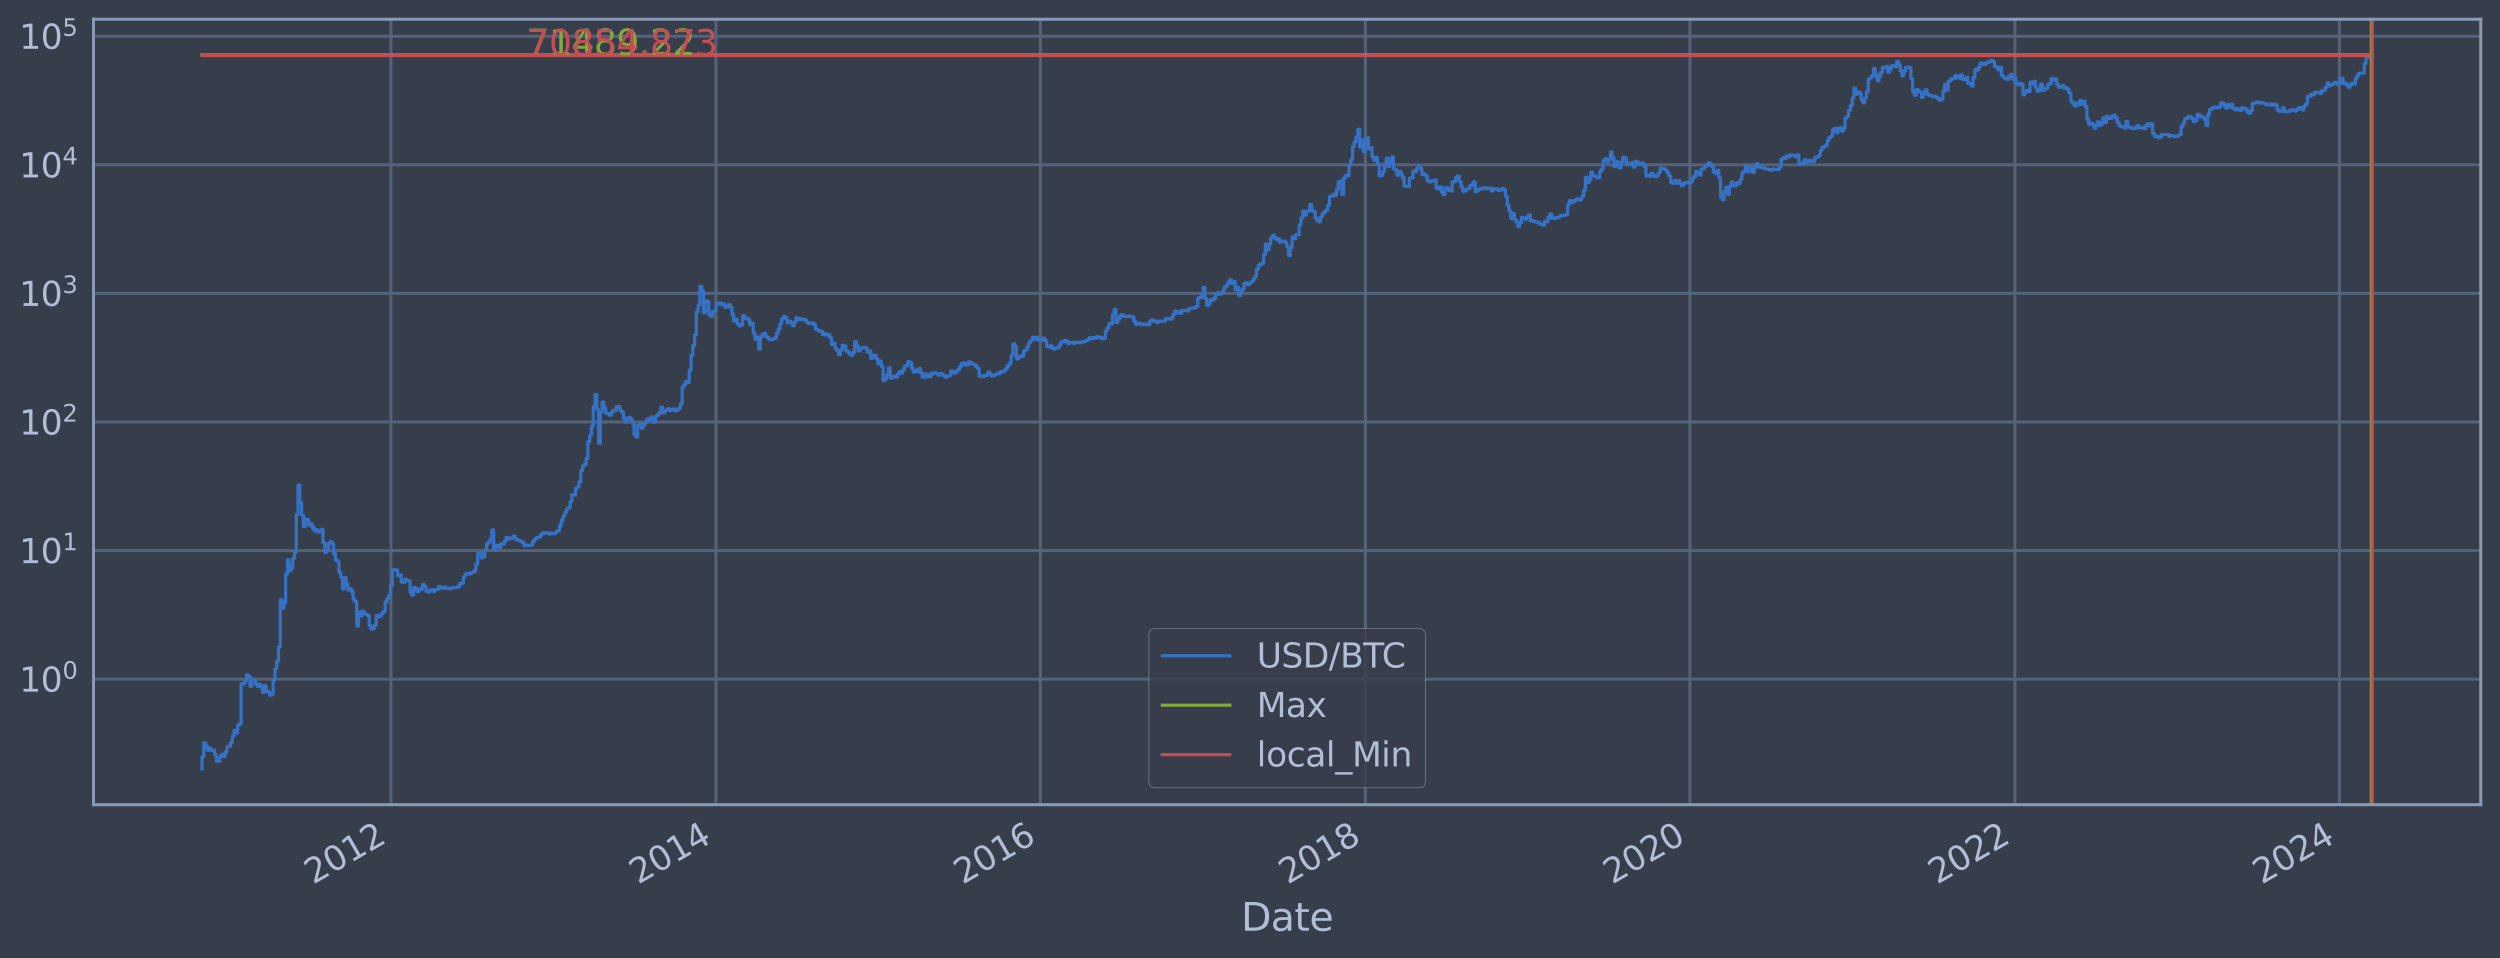 <?xml version="1.0" encoding="utf-8" standalone="no"?>
<!DOCTYPE svg PUBLIC "-//W3C//DTD SVG 1.1//EN"
  "http://www.w3.org/Graphics/SVG/1.1/DTD/svg11.dtd">
<svg xmlns:xlink="http://www.w3.org/1999/xlink" width="934.976pt" height="358.291pt" viewBox="0 0 934.976 358.291" xmlns="http://www.w3.org/2000/svg" version="1.1">
 <defs>
  <style type="text/css">*{stroke-linejoin: round; stroke-linecap: butt}</style>
 </defs>
 <g id="figure_1">
  <g id="patch_1">
   <path d="M 0 358.291 
L 934.976 358.291 
L 934.976 0 
L 0 0 
z
" style="fill: #373e4b"/>
  </g>
  <g id="axes_1">
   <g id="patch_2">
    <path d="M 34.976 300.96 
L 927.776 300.96 
L 927.776 7.2 
L 34.976 7.2 
z
" style="fill: #373e4b"/>
   </g>
   <g id="matplotlib.axis_1">
    <g id="xtick_1">
     <g id="line2d_1">
      <path d="M 146.216 300.96 
L 146.216 7.2 
" clip-path="url(#p6aeb0a2db2)" style="fill: none; stroke: #546379; stroke-width: 1.12; stroke-linecap: square"/>
     </g>
     <g id="line2d_2"/>
     <g id="text_1">
      <!-- 2012 -->
      <g style="fill: #b1bed6" transform="translate(117.135 330.885) rotate(-30) scale(0.126 -0.126)">
       <defs>
        <path id="DejaVuSans-32" d="M 1228 531 
L 3431 531 
L 3431 0 
L 469 0 
L 469 531 
Q 828 903 1448 1529 
Q 2069 2156 2228 2338 
Q 2531 2678 2651 2914 
Q 2772 3150 2772 3378 
Q 2772 3750 2511 3984 
Q 2250 4219 1831 4219 
Q 1534 4219 1204 4116 
Q 875 4013 500 3803 
L 500 4441 
Q 881 4594 1212 4672 
Q 1544 4750 1819 4750 
Q 2544 4750 2975 4387 
Q 3406 4025 3406 3419 
Q 3406 3131 3298 2873 
Q 3191 2616 2906 2266 
Q 2828 2175 2409 1742 
Q 1991 1309 1228 531 
z
" transform="scale(0.016)"/>
        <path id="DejaVuSans-30" d="M 2034 4250 
Q 1547 4250 1301 3770 
Q 1056 3291 1056 2328 
Q 1056 1369 1301 889 
Q 1547 409 2034 409 
Q 2525 409 2770 889 
Q 3016 1369 3016 2328 
Q 3016 3291 2770 3770 
Q 2525 4250 2034 4250 
z
M 2034 4750 
Q 2819 4750 3233 4129 
Q 3647 3509 3647 2328 
Q 3647 1150 3233 529 
Q 2819 -91 2034 -91 
Q 1250 -91 836 529 
Q 422 1150 422 2328 
Q 422 3509 836 4129 
Q 1250 4750 2034 4750 
z
" transform="scale(0.016)"/>
        <path id="DejaVuSans-31" d="M 794 531 
L 1825 531 
L 1825 4091 
L 703 3866 
L 703 4441 
L 1819 4666 
L 2450 4666 
L 2450 531 
L 3481 531 
L 3481 0 
L 794 0 
L 794 531 
z
" transform="scale(0.016)"/>
       </defs>
       <use xlink:href="#DejaVuSans-32"/>
       <use xlink:href="#DejaVuSans-30" x="63.623"/>
       <use xlink:href="#DejaVuSans-31" x="127.246"/>
       <use xlink:href="#DejaVuSans-32" x="190.869"/>
      </g>
     </g>
    </g>
    <g id="xtick_2">
     <g id="line2d_3">
      <path d="M 267.748 300.96 
L 267.748 7.2 
" clip-path="url(#p6aeb0a2db2)" style="fill: none; stroke: #546379; stroke-width: 1.12; stroke-linecap: square"/>
     </g>
     <g id="line2d_4"/>
     <g id="text_2">
      <!-- 2014 -->
      <g style="fill: #b1bed6" transform="translate(238.667 330.885) rotate(-30) scale(0.126 -0.126)">
       <defs>
        <path id="DejaVuSans-34" d="M 2419 4116 
L 825 1625 
L 2419 1625 
L 2419 4116 
z
M 2253 4666 
L 3047 4666 
L 3047 1625 
L 3713 1625 
L 3713 1100 
L 3047 1100 
L 3047 0 
L 2419 0 
L 2419 1100 
L 313 1100 
L 313 1709 
L 2253 4666 
z
" transform="scale(0.016)"/>
       </defs>
       <use xlink:href="#DejaVuSans-32"/>
       <use xlink:href="#DejaVuSans-30" x="63.623"/>
       <use xlink:href="#DejaVuSans-31" x="127.246"/>
       <use xlink:href="#DejaVuSans-34" x="190.869"/>
      </g>
     </g>
    </g>
    <g id="xtick_3">
     <g id="line2d_5">
      <path d="M 389.114 300.96 
L 389.114 7.2 
" clip-path="url(#p6aeb0a2db2)" style="fill: none; stroke: #546379; stroke-width: 1.12; stroke-linecap: square"/>
     </g>
     <g id="line2d_6"/>
     <g id="text_3">
      <!-- 2016 -->
      <g style="fill: #b1bed6" transform="translate(360.033 330.885) rotate(-30) scale(0.126 -0.126)">
       <defs>
        <path id="DejaVuSans-36" d="M 2113 2584 
Q 1688 2584 1439 2293 
Q 1191 2003 1191 1497 
Q 1191 994 1439 701 
Q 1688 409 2113 409 
Q 2538 409 2786 701 
Q 3034 994 3034 1497 
Q 3034 2003 2786 2293 
Q 2538 2584 2113 2584 
z
M 3366 4563 
L 3366 3988 
Q 3128 4100 2886 4159 
Q 2644 4219 2406 4219 
Q 1781 4219 1451 3797 
Q 1122 3375 1075 2522 
Q 1259 2794 1537 2939 
Q 1816 3084 2150 3084 
Q 2853 3084 3261 2657 
Q 3669 2231 3669 1497 
Q 3669 778 3244 343 
Q 2819 -91 2113 -91 
Q 1303 -91 875 529 
Q 447 1150 447 2328 
Q 447 3434 972 4092 
Q 1497 4750 2381 4750 
Q 2619 4750 2861 4703 
Q 3103 4656 3366 4563 
z
" transform="scale(0.016)"/>
       </defs>
       <use xlink:href="#DejaVuSans-32"/>
       <use xlink:href="#DejaVuSans-30" x="63.623"/>
       <use xlink:href="#DejaVuSans-31" x="127.246"/>
       <use xlink:href="#DejaVuSans-36" x="190.869"/>
      </g>
     </g>
    </g>
    <g id="xtick_4">
     <g id="line2d_7">
      <path d="M 510.646 300.96 
L 510.646 7.2 
" clip-path="url(#p6aeb0a2db2)" style="fill: none; stroke: #546379; stroke-width: 1.12; stroke-linecap: square"/>
     </g>
     <g id="line2d_8"/>
     <g id="text_4">
      <!-- 2018 -->
      <g style="fill: #b1bed6" transform="translate(481.565 330.885) rotate(-30) scale(0.126 -0.126)">
       <defs>
        <path id="DejaVuSans-38" d="M 2034 2216 
Q 1584 2216 1326 1975 
Q 1069 1734 1069 1313 
Q 1069 891 1326 650 
Q 1584 409 2034 409 
Q 2484 409 2743 651 
Q 3003 894 3003 1313 
Q 3003 1734 2745 1975 
Q 2488 2216 2034 2216 
z
M 1403 2484 
Q 997 2584 770 2862 
Q 544 3141 544 3541 
Q 544 4100 942 4425 
Q 1341 4750 2034 4750 
Q 2731 4750 3128 4425 
Q 3525 4100 3525 3541 
Q 3525 3141 3298 2862 
Q 3072 2584 2669 2484 
Q 3125 2378 3379 2068 
Q 3634 1759 3634 1313 
Q 3634 634 3220 271 
Q 2806 -91 2034 -91 
Q 1263 -91 848 271 
Q 434 634 434 1313 
Q 434 1759 690 2068 
Q 947 2378 1403 2484 
z
M 1172 3481 
Q 1172 3119 1398 2916 
Q 1625 2713 2034 2713 
Q 2441 2713 2670 2916 
Q 2900 3119 2900 3481 
Q 2900 3844 2670 4047 
Q 2441 4250 2034 4250 
Q 1625 4250 1398 4047 
Q 1172 3844 1172 3481 
z
" transform="scale(0.016)"/>
       </defs>
       <use xlink:href="#DejaVuSans-32"/>
       <use xlink:href="#DejaVuSans-30" x="63.623"/>
       <use xlink:href="#DejaVuSans-31" x="127.246"/>
       <use xlink:href="#DejaVuSans-38" x="190.869"/>
      </g>
     </g>
    </g>
    <g id="xtick_5">
     <g id="line2d_9">
      <path d="M 632.012 300.96 
L 632.012 7.2 
" clip-path="url(#p6aeb0a2db2)" style="fill: none; stroke: #546379; stroke-width: 1.12; stroke-linecap: square"/>
     </g>
     <g id="line2d_10"/>
     <g id="text_5">
      <!-- 2020 -->
      <g style="fill: #b1bed6" transform="translate(602.931 330.885) rotate(-30) scale(0.126 -0.126)">
       <use xlink:href="#DejaVuSans-32"/>
       <use xlink:href="#DejaVuSans-30" x="63.623"/>
       <use xlink:href="#DejaVuSans-32" x="127.246"/>
       <use xlink:href="#DejaVuSans-30" x="190.869"/>
      </g>
     </g>
    </g>
    <g id="xtick_6">
     <g id="line2d_11">
      <path d="M 753.544 300.96 
L 753.544 7.2 
" clip-path="url(#p6aeb0a2db2)" style="fill: none; stroke: #546379; stroke-width: 1.12; stroke-linecap: square"/>
     </g>
     <g id="line2d_12"/>
     <g id="text_6">
      <!-- 2022 -->
      <g style="fill: #b1bed6" transform="translate(724.463 330.885) rotate(-30) scale(0.126 -0.126)">
       <use xlink:href="#DejaVuSans-32"/>
       <use xlink:href="#DejaVuSans-30" x="63.623"/>
       <use xlink:href="#DejaVuSans-32" x="127.246"/>
       <use xlink:href="#DejaVuSans-32" x="190.869"/>
      </g>
     </g>
    </g>
    <g id="xtick_7">
     <g id="line2d_13">
      <path d="M 874.91 300.96 
L 874.91 7.2 
" clip-path="url(#p6aeb0a2db2)" style="fill: none; stroke: #546379; stroke-width: 1.12; stroke-linecap: square"/>
     </g>
     <g id="line2d_14"/>
     <g id="text_7">
      <!-- 2024 -->
      <g style="fill: #b1bed6" transform="translate(845.829 330.885) rotate(-30) scale(0.126 -0.126)">
       <use xlink:href="#DejaVuSans-32"/>
       <use xlink:href="#DejaVuSans-30" x="63.623"/>
       <use xlink:href="#DejaVuSans-32" x="127.246"/>
       <use xlink:href="#DejaVuSans-34" x="190.869"/>
      </g>
     </g>
    </g>
    <g id="text_8">
     <!-- Date -->
     <g style="fill: #b1bed6" transform="translate(464.167 348.096) scale(0.144 -0.144)">
      <defs>
       <path id="DejaVuSans-44" d="M 1259 4147 
L 1259 519 
L 2022 519 
Q 2988 519 3436 956 
Q 3884 1394 3884 2338 
Q 3884 3275 3436 3711 
Q 2988 4147 2022 4147 
L 1259 4147 
z
M 628 4666 
L 1925 4666 
Q 3281 4666 3915 4102 
Q 4550 3538 4550 2338 
Q 4550 1131 3912 565 
Q 3275 0 1925 0 
L 628 0 
L 628 4666 
z
" transform="scale(0.016)"/>
       <path id="DejaVuSans-61" d="M 2194 1759 
Q 1497 1759 1228 1600 
Q 959 1441 959 1056 
Q 959 750 1161 570 
Q 1363 391 1709 391 
Q 2188 391 2477 730 
Q 2766 1069 2766 1631 
L 2766 1759 
L 2194 1759 
z
M 3341 1997 
L 3341 0 
L 2766 0 
L 2766 531 
Q 2569 213 2275 61 
Q 1981 -91 1556 -91 
Q 1019 -91 701 211 
Q 384 513 384 1019 
Q 384 1609 779 1909 
Q 1175 2209 1959 2209 
L 2766 2209 
L 2766 2266 
Q 2766 2663 2505 2880 
Q 2244 3097 1772 3097 
Q 1472 3097 1187 3025 
Q 903 2953 641 2809 
L 641 3341 
Q 956 3463 1253 3523 
Q 1550 3584 1831 3584 
Q 2591 3584 2966 3190 
Q 3341 2797 3341 1997 
z
" transform="scale(0.016)"/>
       <path id="DejaVuSans-74" d="M 1172 4494 
L 1172 3500 
L 2356 3500 
L 2356 3053 
L 1172 3053 
L 1172 1153 
Q 1172 725 1289 603 
Q 1406 481 1766 481 
L 2356 481 
L 2356 0 
L 1766 0 
Q 1100 0 847 248 
Q 594 497 594 1153 
L 594 3053 
L 172 3053 
L 172 3500 
L 594 3500 
L 594 4494 
L 1172 4494 
z
" transform="scale(0.016)"/>
       <path id="DejaVuSans-65" d="M 3597 1894 
L 3597 1613 
L 953 1613 
Q 991 1019 1311 708 
Q 1631 397 2203 397 
Q 2534 397 2845 478 
Q 3156 559 3463 722 
L 3463 178 
Q 3153 47 2828 -22 
Q 2503 -91 2169 -91 
Q 1331 -91 842 396 
Q 353 884 353 1716 
Q 353 2575 817 3079 
Q 1281 3584 2069 3584 
Q 2775 3584 3186 3129 
Q 3597 2675 3597 1894 
z
M 3022 2063 
Q 3016 2534 2758 2815 
Q 2500 3097 2075 3097 
Q 1594 3097 1305 2825 
Q 1016 2553 972 2059 
L 3022 2063 
z
" transform="scale(0.016)"/>
      </defs>
      <use xlink:href="#DejaVuSans-44"/>
      <use xlink:href="#DejaVuSans-61" x="77.002"/>
      <use xlink:href="#DejaVuSans-74" x="138.281"/>
      <use xlink:href="#DejaVuSans-65" x="177.49"/>
     </g>
    </g>
   </g>
   <g id="matplotlib.axis_2">
    <g id="ytick_1">
     <g id="line2d_15">
      <path d="M 34.976 253.994 
L 927.776 253.994 
" clip-path="url(#p6aeb0a2db2)" style="fill: none; stroke: #546379; stroke-width: 1.12; stroke-linecap: square"/>
     </g>
     <g id="line2d_16"/>
     <g id="text_9">
      <!-- $\mathdefault{10^{0}}$ -->
      <g style="fill: #b1bed6" transform="translate(7.2 258.781) scale(0.126 -0.126)">
       <use xlink:href="#DejaVuSans-31" transform="translate(0 0.766)"/>
       <use xlink:href="#DejaVuSans-30" transform="translate(63.623 0.766)"/>
       <use xlink:href="#DejaVuSans-30" transform="translate(128.203 39.047) scale(0.7)"/>
      </g>
     </g>
    </g>
    <g id="ytick_2">
     <g id="line2d_17">
      <path d="M 34.976 205.904 
L 927.776 205.904 
" clip-path="url(#p6aeb0a2db2)" style="fill: none; stroke: #546379; stroke-width: 1.12; stroke-linecap: square"/>
     </g>
     <g id="line2d_18"/>
     <g id="text_10">
      <!-- $\mathdefault{10^{1}}$ -->
      <g style="fill: #b1bed6" transform="translate(7.2 210.691) scale(0.126 -0.126)">
       <use xlink:href="#DejaVuSans-31" transform="translate(0 0.684)"/>
       <use xlink:href="#DejaVuSans-30" transform="translate(63.623 0.684)"/>
       <use xlink:href="#DejaVuSans-31" transform="translate(128.203 38.966) scale(0.7)"/>
      </g>
     </g>
    </g>
    <g id="ytick_3">
     <g id="line2d_19">
      <path d="M 34.976 157.813 
L 927.776 157.813 
" clip-path="url(#p6aeb0a2db2)" style="fill: none; stroke: #546379; stroke-width: 1.12; stroke-linecap: square"/>
     </g>
     <g id="line2d_20"/>
     <g id="text_11">
      <!-- $\mathdefault{10^{2}}$ -->
      <g style="fill: #b1bed6" transform="translate(7.2 162.601) scale(0.126 -0.126)">
       <use xlink:href="#DejaVuSans-31" transform="translate(0 0.766)"/>
       <use xlink:href="#DejaVuSans-30" transform="translate(63.623 0.766)"/>
       <use xlink:href="#DejaVuSans-32" transform="translate(128.203 39.047) scale(0.7)"/>
      </g>
     </g>
    </g>
    <g id="ytick_4">
     <g id="line2d_21">
      <path d="M 34.976 109.723 
L 927.776 109.723 
" clip-path="url(#p6aeb0a2db2)" style="fill: none; stroke: #546379; stroke-width: 1.12; stroke-linecap: square"/>
     </g>
     <g id="line2d_22"/>
     <g id="text_12">
      <!-- $\mathdefault{10^{3}}$ -->
      <g style="fill: #b1bed6" transform="translate(7.2 114.51) scale(0.126 -0.126)">
       <defs>
        <path id="DejaVuSans-33" d="M 2597 2516 
Q 3050 2419 3304 2112 
Q 3559 1806 3559 1356 
Q 3559 666 3084 287 
Q 2609 -91 1734 -91 
Q 1441 -91 1130 -33 
Q 819 25 488 141 
L 488 750 
Q 750 597 1062 519 
Q 1375 441 1716 441 
Q 2309 441 2620 675 
Q 2931 909 2931 1356 
Q 2931 1769 2642 2001 
Q 2353 2234 1838 2234 
L 1294 2234 
L 1294 2753 
L 1863 2753 
Q 2328 2753 2575 2939 
Q 2822 3125 2822 3475 
Q 2822 3834 2567 4026 
Q 2313 4219 1838 4219 
Q 1578 4219 1281 4162 
Q 984 4106 628 3988 
L 628 4550 
Q 988 4650 1302 4700 
Q 1616 4750 1894 4750 
Q 2613 4750 3031 4423 
Q 3450 4097 3450 3541 
Q 3450 3153 3228 2886 
Q 3006 2619 2597 2516 
z
" transform="scale(0.016)"/>
       </defs>
       <use xlink:href="#DejaVuSans-31" transform="translate(0 0.766)"/>
       <use xlink:href="#DejaVuSans-30" transform="translate(63.623 0.766)"/>
       <use xlink:href="#DejaVuSans-33" transform="translate(128.203 39.047) scale(0.7)"/>
      </g>
     </g>
    </g>
    <g id="ytick_5">
     <g id="line2d_23">
      <path d="M 34.976 61.633 
L 927.776 61.633 
" clip-path="url(#p6aeb0a2db2)" style="fill: none; stroke: #546379; stroke-width: 1.12; stroke-linecap: square"/>
     </g>
     <g id="line2d_24"/>
     <g id="text_13">
      <!-- $\mathdefault{10^{4}}$ -->
      <g style="fill: #b1bed6" transform="translate(7.2 66.42) scale(0.126 -0.126)">
       <use xlink:href="#DejaVuSans-31" transform="translate(0 0.684)"/>
       <use xlink:href="#DejaVuSans-30" transform="translate(63.623 0.684)"/>
       <use xlink:href="#DejaVuSans-34" transform="translate(128.203 38.966) scale(0.7)"/>
      </g>
     </g>
    </g>
    <g id="ytick_6">
     <g id="line2d_25">
      <path d="M 34.976 13.543 
L 927.776 13.543 
" clip-path="url(#p6aeb0a2db2)" style="fill: none; stroke: #546379; stroke-width: 1.12; stroke-linecap: square"/>
     </g>
     <g id="line2d_26"/>
     <g id="text_14">
      <!-- $\mathdefault{10^{5}}$ -->
      <g style="fill: #b1bed6" transform="translate(7.2 18.33) scale(0.126 -0.126)">
       <defs>
        <path id="DejaVuSans-35" d="M 691 4666 
L 3169 4666 
L 3169 4134 
L 1269 4134 
L 1269 2991 
Q 1406 3038 1543 3061 
Q 1681 3084 1819 3084 
Q 2600 3084 3056 2656 
Q 3513 2228 3513 1497 
Q 3513 744 3044 326 
Q 2575 -91 1722 -91 
Q 1428 -91 1123 -41 
Q 819 9 494 109 
L 494 744 
Q 775 591 1075 516 
Q 1375 441 1709 441 
Q 2250 441 2565 725 
Q 2881 1009 2881 1497 
Q 2881 1984 2565 2268 
Q 2250 2553 1709 2553 
Q 1456 2553 1204 2497 
Q 953 2441 691 2322 
L 691 4666 
z
" transform="scale(0.016)"/>
       </defs>
       <use xlink:href="#DejaVuSans-31" transform="translate(0 0.684)"/>
       <use xlink:href="#DejaVuSans-30" transform="translate(63.623 0.684)"/>
       <use xlink:href="#DejaVuSans-35" transform="translate(128.203 38.966) scale(0.7)"/>
      </g>
     </g>
    </g>
    <g id="ytick_7">
     <g id="line2d_27"/>
    </g>
    <g id="ytick_8">
     <g id="line2d_28"/>
    </g>
    <g id="ytick_9">
     <g id="line2d_29"/>
    </g>
    <g id="ytick_10">
     <g id="line2d_30"/>
    </g>
    <g id="ytick_11">
     <g id="line2d_31"/>
    </g>
    <g id="ytick_12">
     <g id="line2d_32"/>
    </g>
    <g id="ytick_13">
     <g id="line2d_33"/>
    </g>
    <g id="ytick_14">
     <g id="line2d_34"/>
    </g>
    <g id="ytick_15">
     <g id="line2d_35"/>
    </g>
    <g id="ytick_16">
     <g id="line2d_36"/>
    </g>
    <g id="ytick_17">
     <g id="line2d_37"/>
    </g>
    <g id="ytick_18">
     <g id="line2d_38"/>
    </g>
    <g id="ytick_19">
     <g id="line2d_39"/>
    </g>
    <g id="ytick_20">
     <g id="line2d_40"/>
    </g>
    <g id="ytick_21">
     <g id="line2d_41"/>
    </g>
    <g id="ytick_22">
     <g id="line2d_42"/>
    </g>
    <g id="ytick_23">
     <g id="line2d_43"/>
    </g>
    <g id="ytick_24">
     <g id="line2d_44"/>
    </g>
    <g id="ytick_25">
     <g id="line2d_45"/>
    </g>
    <g id="ytick_26">
     <g id="line2d_46"/>
    </g>
    <g id="ytick_27">
     <g id="line2d_47"/>
    </g>
    <g id="ytick_28">
     <g id="line2d_48"/>
    </g>
    <g id="ytick_29">
     <g id="line2d_49"/>
    </g>
    <g id="ytick_30">
     <g id="line2d_50"/>
    </g>
    <g id="ytick_31">
     <g id="line2d_51"/>
    </g>
    <g id="ytick_32">
     <g id="line2d_52"/>
    </g>
    <g id="ytick_33">
     <g id="line2d_53"/>
    </g>
    <g id="ytick_34">
     <g id="line2d_54"/>
    </g>
    <g id="ytick_35">
     <g id="line2d_55"/>
    </g>
    <g id="ytick_36">
     <g id="line2d_56"/>
    </g>
    <g id="ytick_37">
     <g id="line2d_57"/>
    </g>
    <g id="ytick_38">
     <g id="line2d_58"/>
    </g>
    <g id="ytick_39">
     <g id="line2d_59"/>
    </g>
    <g id="ytick_40">
     <g id="line2d_60"/>
    </g>
    <g id="ytick_41">
     <g id="line2d_61"/>
    </g>
    <g id="ytick_42">
     <g id="line2d_62"/>
    </g>
    <g id="ytick_43">
     <g id="line2d_63"/>
    </g>
    <g id="ytick_44">
     <g id="line2d_64"/>
    </g>
    <g id="ytick_45">
     <g id="line2d_65"/>
    </g>
    <g id="ytick_46">
     <g id="line2d_66"/>
    </g>
    <g id="ytick_47">
     <g id="line2d_67"/>
    </g>
    <g id="ytick_48">
     <g id="line2d_68"/>
    </g>
    <g id="ytick_49">
     <g id="line2d_69"/>
    </g>
    <g id="ytick_50">
     <g id="line2d_70"/>
    </g>
    <g id="ytick_51">
     <g id="line2d_71"/>
    </g>
    <g id="ytick_52">
     <g id="line2d_72"/>
    </g>
    <g id="ytick_53">
     <g id="line2d_73"/>
    </g>
    <g id="ytick_54">
     <g id="line2d_74"/>
    </g>
   </g>
   <g id="line2d_75">
    <path d="M 75.558 287.607 
L 75.558 282.947 
L 76.223 282.947 
L 76.223 277.791 
L 76.888 277.791 
L 76.888 279.139 
L 77.553 279.139 
L 77.553 280.58 
L 78.218 280.58 
L 78.218 279.847 
L 78.883 279.847 
L 78.883 280.58 
L 80.213 280.58 
L 80.213 282.128 
L 80.878 282.128 
L 80.878 284.688 
L 82.208 284.688 
L 82.208 282.947 
L 82.873 282.947 
L 82.873 282.128 
L 83.538 282.128 
L 83.538 282.947 
L 84.203 282.947 
L 84.203 281.34 
L 84.868 281.34 
L 84.868 279.139 
L 86.198 279.139 
L 86.198 277.791 
L 86.863 277.791 
L 86.863 275.331 
L 87.528 275.331 
L 87.528 273.131 
L 88.193 273.131 
L 88.193 274.202 
L 88.858 274.202 
L 88.858 271.14 
L 89.523 271.14 
L 89.523 270.671 
L 90.188 270.671 
L 90.188 255.735 
L 91.518 255.735 
L 91.518 254.63 
L 92.183 254.63 
L 92.183 252.386 
L 92.848 252.386 
L 92.848 252.975 
L 93.513 252.975 
L 93.513 256.664 
L 94.178 256.664 
L 94.178 253.994 
L 94.843 253.994 
L 94.843 254.63 
L 95.508 254.63 
L 95.508 255.735 
L 96.173 255.735 
L 96.173 256.664 
L 96.838 256.664 
L 96.838 255.963 
L 97.503 255.963 
L 97.503 256.902 
L 98.168 256.902 
L 98.168 258.917 
L 98.833 258.917 
L 98.833 256.428 
L 99.498 256.428 
L 99.498 258.654 
L 100.829 258.654 
L 100.829 260.002 
L 101.494 260.002 
L 101.494 259.725 
L 102.159 259.725 
L 102.159 254.416 
L 102.824 254.416 
L 102.824 250.186 
L 103.489 250.186 
L 103.489 247.267 
L 104.154 247.267 
L 104.154 241.951 
L 104.819 241.951 
L 104.819 224.322 
L 105.484 224.322 
L 105.484 227.474 
L 106.149 227.474 
L 106.149 225.516 
L 106.814 225.516 
L 106.814 214.741 
L 107.479 214.741 
L 107.479 209.372 
L 108.144 209.372 
L 108.144 213.413 
L 108.809 213.413 
L 108.809 212.562 
L 109.474 212.562 
L 109.474 208.86 
L 110.139 208.86 
L 110.139 206.604 
L 110.804 206.604 
L 110.804 192.443 
L 111.469 192.443 
L 111.469 181.39 
L 112.134 181.39 
L 112.134 187.917 
L 112.799 187.917 
L 112.799 192.642 
L 113.464 192.642 
L 113.464 196.899 
L 114.129 196.899 
L 114.129 194.121 
L 114.794 194.121 
L 114.794 194.396 
L 115.459 194.396 
L 115.459 196.43 
L 116.124 196.43 
L 116.124 195.957 
L 116.789 195.957 
L 116.789 197.338 
L 117.454 197.338 
L 117.454 198.507 
L 118.119 198.507 
L 118.119 198.086 
L 118.784 198.086 
L 118.784 198.981 
L 119.449 198.981 
L 119.449 198.728 
L 120.114 198.728 
L 120.114 198.028 
L 120.779 198.028 
L 120.779 202.985 
L 121.444 202.985 
L 121.444 206.626 
L 122.109 206.626 
L 122.109 206.05 
L 122.774 206.05 
L 122.774 203.24 
L 123.439 203.24 
L 123.439 202.535 
L 124.104 202.535 
L 124.104 203.351 
L 124.769 203.351 
L 124.769 207.019 
L 125.434 207.019 
L 125.434 209.396 
L 126.099 209.396 
L 126.099 209.871 
L 126.764 209.871 
L 126.764 214.081 
L 127.429 214.081 
L 127.429 215.921 
L 128.094 215.921 
L 128.094 220.297 
L 128.759 220.297 
L 128.759 215.955 
L 129.424 215.955 
L 129.424 218.428 
L 130.089 218.428 
L 130.089 220.632 
L 130.754 220.632 
L 130.754 220.131 
L 131.419 220.131 
L 131.419 221.276 
L 132.084 221.276 
L 132.084 224.221 
L 132.749 224.221 
L 132.749 224.988 
L 133.414 224.988 
L 133.414 234.118 
L 134.079 234.118 
L 134.079 228.932 
L 134.744 228.932 
L 134.744 230.364 
L 135.409 230.364 
L 135.409 228.558 
L 136.074 228.558 
L 136.074 229.571 
L 136.739 229.571 
L 136.739 229.766 
L 137.405 229.766 
L 137.405 230.297 
L 138.07 230.297 
L 138.07 234.038 
L 138.735 234.038 
L 138.735 235.279 
L 139.4 235.279 
L 139.4 235.024 
L 140.065 235.024 
L 140.065 233.719 
L 140.73 233.719 
L 140.73 230.096 
L 141.395 230.096 
L 141.395 230.635 
L 142.06 230.635 
L 142.06 230.23 
L 142.725 230.23 
L 142.725 229.313 
L 143.39 229.313 
L 143.39 228.682 
L 144.055 228.682 
L 144.055 225.145 
L 144.72 225.145 
L 144.72 223.774 
L 145.385 223.774 
L 145.385 222.72 
L 146.05 222.72 
L 146.05 218.889 
L 146.715 218.889 
L 146.715 213.175 
L 147.38 213.175 
L 147.38 213.057 
L 148.045 213.057 
L 148.045 213.234 
L 148.71 213.234 
L 148.71 215.323 
L 149.375 215.323 
L 149.375 214.997 
L 150.04 214.997 
L 150.04 217.644 
L 150.705 217.644 
L 150.705 217.828 
L 151.37 217.828 
L 151.37 216.607 
L 152.035 216.607 
L 152.035 217.137 
L 153.365 217.208 
L 153.365 221.495 
L 154.03 221.495 
L 154.03 222.581 
L 154.695 222.581 
L 154.695 219.682 
L 155.36 219.682 
L 155.36 220.464 
L 156.025 220.464 
L 156.025 221.189 
L 156.69 221.189 
L 156.69 220.172 
L 157.355 220.172 
L 157.355 220.464 
L 158.02 220.464 
L 158.02 218.619 
L 158.685 218.619 
L 158.685 219.441 
L 159.35 219.441 
L 159.35 221.189 
L 160.015 221.189 
L 160.015 221.364 
L 160.68 221.364 
L 160.68 220.632 
L 162.01 220.548 
L 162.01 221.233 
L 162.675 221.233 
L 162.675 220.506 
L 164.005 220.422 
L 164.005 219.401 
L 164.67 219.401 
L 164.67 219.601 
L 165.335 219.601 
L 165.335 220.008 
L 166 220.008 
L 166 219.642 
L 166.665 219.642 
L 166.665 219.967 
L 167.995 219.967 
L 167.995 220.172 
L 168.66 220.172 
L 168.66 219.844 
L 170.655 219.763 
L 170.655 219.642 
L 171.32 219.642 
L 171.32 219.282 
L 171.985 219.282 
L 171.985 218.163 
L 173.315 218.088 
L 173.315 215.653 
L 173.981 215.653 
L 173.981 214.709 
L 174.646 214.709 
L 174.646 214.456 
L 175.311 214.456 
L 175.311 214.645 
L 175.976 214.645 
L 175.976 214.237 
L 176.641 214.237 
L 176.641 214.081 
L 177.306 214.081 
L 177.306 213.413 
L 177.971 213.413 
L 177.971 210.959 
L 178.636 210.959 
L 178.636 207.041 
L 179.301 207.041 
L 179.301 206.909 
L 179.966 206.909 
L 179.966 208.573 
L 180.631 208.573 
L 180.631 208.22 
L 181.296 208.22 
L 181.296 205.654 
L 181.961 205.654 
L 181.961 203.481 
L 182.626 203.481 
L 182.626 202.804 
L 183.291 202.804 
L 183.291 201.58 
L 183.956 201.58 
L 183.956 198.172 
L 184.621 198.172 
L 184.621 205.368 
L 185.286 205.368 
L 185.286 203.932 
L 185.951 203.932 
L 185.951 204.085 
L 186.616 204.085 
L 186.616 204.845 
L 187.281 204.845 
L 187.281 203.407 
L 188.611 203.462 
L 188.611 202.376 
L 189.276 202.376 
L 189.276 201.027 
L 189.941 201.027 
L 189.941 201.614 
L 190.606 201.614 
L 190.606 201.31 
L 191.271 201.31 
L 191.271 201.11 
L 191.936 201.11 
L 191.936 200.472 
L 192.601 200.472 
L 192.601 201.58 
L 193.266 201.58 
L 193.266 201.922 
L 193.931 201.922 
L 193.931 202.131 
L 194.596 202.131 
L 194.596 202.447 
L 195.261 202.447 
L 195.261 202.876 
L 195.926 202.876 
L 195.926 204.046 
L 196.591 204.046 
L 196.591 203.799 
L 197.256 203.799 
L 197.256 203.97 
L 198.586 204.008 
L 198.586 203.781 
L 199.251 203.781 
L 199.251 202.411 
L 199.916 202.411 
L 199.916 201.546 
L 200.581 201.546 
L 200.581 201.044 
L 201.911 200.978 
L 201.911 200.28 
L 202.576 200.28 
L 202.576 199.559 
L 203.241 199.559 
L 203.241 199.177 
L 203.906 199.177 
L 203.906 199.436 
L 205.236 199.329 
L 205.236 199.713 
L 205.901 199.713 
L 205.901 199.405 
L 206.566 199.405 
L 206.566 199.605 
L 207.896 199.574 
L 207.896 198.891 
L 208.561 198.891 
L 208.561 198.419 
L 209.226 198.419 
L 209.226 196.71 
L 209.891 196.71 
L 209.891 194.662 
L 210.557 194.662 
L 210.557 193.01 
L 211.222 193.01 
L 211.222 191.658 
L 211.887 191.658 
L 211.887 190.408 
L 212.552 190.408 
L 212.552 189.887 
L 213.217 189.887 
L 213.217 187.645 
L 213.882 187.645 
L 213.882 185.005 
L 214.547 185.005 
L 214.547 185.175 
L 215.212 185.175 
L 215.212 182.6 
L 215.877 182.6 
L 215.877 182.14 
L 216.542 182.14 
L 216.542 180.192 
L 217.207 180.192 
L 217.207 175.931 
L 217.872 175.931 
L 217.872 174.214 
L 218.537 174.214 
L 218.537 173.645 
L 219.202 173.645 
L 219.202 171.423 
L 219.867 171.423 
L 219.867 165.188 
L 220.532 165.188 
L 220.532 162.792 
L 221.197 162.792 
L 221.197 159.442 
L 221.862 159.442 
L 221.862 152.174 
L 222.527 152.174 
L 222.527 147.571 
L 223.192 147.571 
L 223.192 153.17 
L 223.857 153.17 
L 223.857 165.837 
L 224.522 165.837 
L 224.522 154.194 
L 225.187 154.194 
L 225.187 150.417 
L 225.852 150.417 
L 225.852 152.576 
L 226.517 152.576 
L 226.517 154.534 
L 227.182 154.534 
L 227.182 154.717 
L 227.847 154.717 
L 227.847 155.318 
L 228.512 155.318 
L 228.512 154.358 
L 229.177 154.358 
L 229.177 153.436 
L 230.507 153.541 
L 230.507 152.017 
L 231.837 151.968 
L 231.837 153.589 
L 232.502 153.589 
L 232.502 154.186 
L 233.167 154.186 
L 233.167 156.577 
L 233.832 156.577 
L 233.832 157.818 
L 234.497 157.818 
L 234.497 156.324 
L 235.162 156.324 
L 235.162 156.139 
L 235.827 156.139 
L 235.827 156.994 
L 236.492 156.994 
L 236.492 158.396 
L 237.157 158.396 
L 237.157 162.463 
L 237.822 162.463 
L 237.822 163.411 
L 238.487 163.411 
L 238.487 159.108 
L 239.152 159.108 
L 239.152 158.439 
L 239.817 158.439 
L 239.817 160.156 
L 240.482 160.156 
L 240.482 158.993 
L 241.147 158.993 
L 241.147 158.087 
L 241.812 158.087 
L 241.812 156.87 
L 242.477 156.87 
L 242.477 156.455 
L 243.142 156.455 
L 243.142 157.237 
L 243.807 157.237 
L 243.807 155.947 
L 244.472 155.947 
L 244.472 157.874 
L 245.137 157.874 
L 245.137 155.741 
L 245.802 155.741 
L 245.802 155.209 
L 246.467 155.209 
L 246.467 154.268 
L 247.133 154.268 
L 247.133 152.319 
L 247.798 152.319 
L 247.798 154.426 
L 248.463 154.426 
L 248.463 153.657 
L 249.128 153.657 
L 249.128 153.312 
L 249.793 153.312 
L 249.793 152.802 
L 250.458 152.802 
L 250.458 153.502 
L 251.123 153.502 
L 251.123 153.212 
L 251.788 153.212 
L 251.788 152.945 
L 252.453 152.945 
L 252.453 153.671 
L 253.118 153.671 
L 253.118 153.301 
L 253.783 153.301 
L 253.783 152.725 
L 254.448 152.725 
L 254.448 151.058 
L 255.113 151.058 
L 255.113 144.839 
L 255.778 144.839 
L 255.778 143.83 
L 256.443 143.83 
L 256.443 142.629 
L 257.108 142.629 
L 257.108 143.026 
L 257.773 143.026 
L 257.773 138.461 
L 258.438 138.461 
L 258.438 132.878 
L 259.103 132.878 
L 259.103 129.229 
L 259.768 129.229 
L 259.768 125.271 
L 260.433 125.271 
L 260.433 116.678 
L 261.098 116.678 
L 261.098 114.007 
L 261.763 114.007 
L 261.763 107.098 
L 262.428 107.098 
L 262.428 108.7 
L 263.093 108.7 
L 263.093 116.997 
L 263.758 116.997 
L 263.758 112.467 
L 264.423 112.467 
L 264.423 112.801 
L 265.088 112.801 
L 265.088 117.616 
L 265.753 117.616 
L 265.753 118.402 
L 266.418 118.402 
L 266.418 116.469 
L 267.083 116.469 
L 267.083 116.239 
L 267.748 116.239 
L 267.748 113.647 
L 268.413 113.647 
L 268.413 113.784 
L 269.078 113.784 
L 269.078 113.265 
L 269.743 113.265 
L 269.743 113.941 
L 270.408 113.941 
L 270.408 113.67 
L 271.073 113.67 
L 271.073 114.912 
L 271.738 114.912 
L 271.738 114.763 
L 272.403 114.763 
L 272.403 113.943 
L 273.068 113.943 
L 273.068 114.886 
L 273.733 114.886 
L 273.733 117.553 
L 274.398 117.553 
L 274.398 120.047 
L 275.063 120.047 
L 275.063 119.374 
L 275.728 119.374 
L 275.728 121.118 
L 276.393 121.118 
L 276.393 121.851 
L 277.058 121.851 
L 277.058 121.556 
L 277.723 121.556 
L 277.723 118.066 
L 278.388 118.066 
L 278.388 119.047 
L 279.718 119.011 
L 279.718 119.549 
L 280.383 119.549 
L 280.383 121.358 
L 281.048 121.358 
L 281.048 120.893 
L 281.713 120.893 
L 281.713 124.622 
L 282.378 124.622 
L 282.378 126.912 
L 283.043 126.912 
L 283.043 126.032 
L 283.709 126.032 
L 283.709 130.545 
L 284.374 130.545 
L 284.374 125.958 
L 285.039 125.958 
L 285.039 124.961 
L 285.704 124.961 
L 285.704 124.685 
L 286.369 124.685 
L 286.369 125.874 
L 287.034 125.874 
L 287.034 126.306 
L 287.699 126.306 
L 287.699 127.025 
L 289.029 126.984 
L 289.029 126.754 
L 289.694 126.754 
L 289.694 126.441 
L 290.359 126.441 
L 290.359 124.702 
L 291.024 124.702 
L 291.024 123.066 
L 291.689 123.066 
L 291.689 121.064 
L 292.354 121.064 
L 292.354 119.35 
L 293.019 119.35 
L 293.019 118.355 
L 293.684 118.355 
L 293.684 118.759 
L 294.349 118.759 
L 294.349 120.688 
L 295.014 120.688 
L 295.014 120.115 
L 295.679 120.115 
L 295.679 120.709 
L 296.344 120.709 
L 296.344 121.805 
L 297.009 121.805 
L 297.009 120.392 
L 297.674 120.392 
L 297.674 118.87 
L 298.339 118.87 
L 298.339 119.561 
L 299.004 119.561 
L 299.004 119.241 
L 299.669 119.241 
L 299.669 119.571 
L 300.334 119.571 
L 300.334 119.373 
L 300.999 119.373 
L 300.999 119.693 
L 301.664 119.693 
L 301.664 120.613 
L 302.329 120.613 
L 302.329 121.027 
L 302.994 121.027 
L 302.994 120.796 
L 304.324 120.779 
L 304.324 121.5 
L 304.989 121.5 
L 304.989 123.226 
L 305.654 123.226 
L 305.654 123.428 
L 306.319 123.428 
L 306.319 123.867 
L 307.649 123.926 
L 307.649 125.212 
L 308.314 125.212 
L 308.314 124.797 
L 308.979 124.797 
L 308.979 125.344 
L 309.644 125.344 
L 309.644 125.187 
L 310.309 125.187 
L 310.309 126.22 
L 310.974 126.22 
L 310.974 128.8 
L 311.639 128.8 
L 311.639 128.335 
L 312.304 128.335 
L 312.304 130.271 
L 312.969 130.271 
L 312.969 131.125 
L 313.634 131.125 
L 313.634 132.623 
L 314.299 132.623 
L 314.299 130.948 
L 314.964 130.948 
L 314.964 129.132 
L 315.629 129.132 
L 315.629 129.419 
L 316.294 129.419 
L 316.294 131.224 
L 316.959 131.224 
L 316.959 131.596 
L 317.624 131.596 
L 317.624 132.391 
L 318.289 132.391 
L 318.289 132.864 
L 318.954 132.864 
L 318.954 131.833 
L 319.619 131.833 
L 319.619 127.832 
L 320.285 127.832 
L 320.285 129.396 
L 320.95 129.396 
L 320.95 131.267 
L 321.615 131.267 
L 321.615 130.232 
L 322.28 130.232 
L 322.28 130.098 
L 322.945 130.098 
L 322.945 129.953 
L 323.61 129.953 
L 323.61 130.205 
L 324.275 130.205 
L 324.275 131.722 
L 324.94 131.722 
L 324.94 131.189 
L 325.605 131.189 
L 325.605 134.032 
L 326.27 134.032 
L 326.27 132.753 
L 326.935 132.753 
L 326.935 132.882 
L 327.6 132.882 
L 327.6 134.117 
L 328.265 134.117 
L 328.265 135.933 
L 328.93 135.933 
L 328.93 135.009 
L 329.595 135.009 
L 329.595 137.094 
L 330.26 137.094 
L 330.26 142.297 
L 330.925 142.297 
L 330.925 141.729 
L 331.59 141.729 
L 331.59 140.084 
L 332.255 140.084 
L 332.255 137.577 
L 332.92 137.577 
L 332.92 141.418 
L 333.585 141.418 
L 333.585 140.719 
L 334.25 140.719 
L 334.25 140.977 
L 334.915 140.977 
L 334.915 141.126 
L 335.58 141.126 
L 335.58 140.013 
L 336.245 140.013 
L 336.245 139.032 
L 336.91 139.032 
L 336.91 139.534 
L 337.575 139.534 
L 337.575 138.386 
L 338.24 138.386 
L 338.24 137.065 
L 338.905 137.065 
L 338.905 136.686 
L 339.57 136.686 
L 339.57 135.227 
L 340.235 135.227 
L 340.235 135.629 
L 340.9 135.629 
L 340.9 137.689 
L 341.565 137.689 
L 341.565 139.098 
L 342.23 139.098 
L 342.23 138.431 
L 342.895 138.431 
L 342.895 138.972 
L 343.56 138.972 
L 343.56 137.816 
L 344.225 137.816 
L 344.225 139.27 
L 344.89 139.27 
L 344.89 141.063 
L 346.22 141.097 
L 346.22 139.893 
L 346.885 139.893 
L 346.885 140.758 
L 348.215 140.82 
L 348.215 139.575 
L 348.88 139.575 
L 348.88 139.778 
L 349.545 139.778 
L 349.545 139.447 
L 350.21 139.447 
L 350.21 139.759 
L 350.875 139.759 
L 350.875 140.291 
L 351.54 140.291 
L 351.54 139.725 
L 352.205 139.725 
L 352.205 139.941 
L 352.87 139.941 
L 352.87 140.569 
L 353.535 140.569 
L 353.535 141.075 
L 354.2 141.075 
L 354.2 140.632 
L 354.865 140.632 
L 354.865 140.454 
L 355.53 140.454 
L 355.53 138.678 
L 356.195 138.678 
L 356.195 139.12 
L 356.861 139.12 
L 356.861 139.512 
L 357.526 139.512 
L 357.526 138.796 
L 358.191 138.796 
L 358.191 138.289 
L 358.856 138.289 
L 358.856 137.183 
L 359.521 137.183 
L 359.521 135.946 
L 360.186 135.946 
L 360.186 135.727 
L 360.851 135.727 
L 360.851 136.554 
L 362.181 136.462 
L 362.181 135.375 
L 362.846 135.375 
L 362.846 135.689 
L 363.511 135.689 
L 363.511 136.226 
L 364.176 136.226 
L 364.176 136.36 
L 364.841 136.36 
L 364.841 136.993 
L 365.506 136.993 
L 365.506 137.743 
L 366.171 137.743 
L 366.171 140.761 
L 366.836 140.761 
L 366.836 140.588 
L 367.501 140.588 
L 367.501 140.867 
L 368.166 140.867 
L 368.166 140.395 
L 369.496 140.352 
L 369.496 139.166 
L 370.161 139.166 
L 370.161 139.993 
L 370.826 139.993 
L 370.826 140.57 
L 371.491 140.57 
L 371.491 140.403 
L 372.156 140.403 
L 372.156 140.058 
L 372.821 140.058 
L 372.821 139.604 
L 373.486 139.604 
L 373.486 139.724 
L 374.151 139.724 
L 374.151 138.946 
L 375.481 139.037 
L 375.481 138.471 
L 376.146 138.471 
L 376.146 137.774 
L 376.811 137.774 
L 376.811 136.735 
L 377.476 136.735 
L 377.476 135.816 
L 378.141 135.816 
L 378.141 132.994 
L 378.806 132.994 
L 378.806 128.627 
L 379.471 128.627 
L 379.471 129.549 
L 380.136 129.549 
L 380.136 134.253 
L 380.801 134.253 
L 380.801 133.588 
L 381.466 133.588 
L 381.466 133.139 
L 382.131 133.139 
L 382.131 133.295 
L 382.796 133.295 
L 382.796 131.177 
L 383.461 131.177 
L 383.461 130.912 
L 384.126 130.912 
L 384.126 129.553 
L 384.791 129.553 
L 384.791 128.017 
L 385.456 128.017 
L 385.456 127.186 
L 386.121 127.186 
L 386.121 126.097 
L 386.786 126.097 
L 386.786 126.948 
L 387.451 126.948 
L 387.451 126.147 
L 388.116 126.147 
L 388.116 127.194 
L 389.446 127.216 
L 389.446 127.386 
L 390.111 127.386 
L 390.111 126.473 
L 390.776 126.473 
L 390.776 127.372 
L 391.441 127.372 
L 391.441 129.632 
L 392.106 129.632 
L 392.106 129.849 
L 392.771 129.849 
L 392.771 129.3 
L 393.437 129.3 
L 393.437 130.119 
L 394.102 130.119 
L 394.102 130.576 
L 394.767 130.576 
L 394.767 130.208 
L 395.432 130.208 
L 395.432 130.041 
L 396.097 130.041 
L 396.097 128.902 
L 396.762 128.902 
L 396.762 127.842 
L 398.092 127.879 
L 398.092 127.273 
L 398.757 127.273 
L 398.757 127.717 
L 399.422 127.717 
L 399.422 128.565 
L 400.087 128.565 
L 400.087 128.041 
L 401.417 128.092 
L 401.417 128.449 
L 402.082 128.449 
L 402.082 128.022 
L 403.412 127.993 
L 403.412 128.155 
L 404.077 128.155 
L 404.077 127.916 
L 405.407 127.844 
L 405.407 127.711 
L 406.072 127.711 
L 406.072 127.377 
L 406.737 127.377 
L 406.737 127.063 
L 407.402 127.063 
L 407.402 126.312 
L 408.067 126.312 
L 408.067 126.62 
L 408.732 126.62 
L 408.732 126.262 
L 409.397 126.262 
L 409.397 126.43 
L 410.062 126.43 
L 410.062 125.911 
L 410.727 125.911 
L 410.727 126.132 
L 411.392 126.132 
L 411.392 126.258 
L 412.057 126.258 
L 412.057 126.718 
L 412.722 126.718 
L 412.722 126.461 
L 413.387 126.461 
L 413.387 123.733 
L 414.052 123.733 
L 414.052 122.67 
L 414.717 122.67 
L 414.717 120.967 
L 415.382 120.967 
L 415.382 121.174 
L 416.047 121.174 
L 416.047 117.619 
L 416.712 117.619 
L 416.712 115.677 
L 417.377 115.677 
L 417.377 120.644 
L 418.042 120.644 
L 418.042 119.367 
L 418.707 119.367 
L 418.707 118.151 
L 419.372 118.151 
L 419.372 117.717 
L 420.037 117.717 
L 420.037 118.307 
L 422.032 118.36 
L 422.032 118.166 
L 422.697 118.166 
L 422.697 118.355 
L 423.362 118.355 
L 423.362 118.543 
L 424.027 118.543 
L 424.027 120.199 
L 424.692 120.199 
L 424.692 121.364 
L 425.357 121.364 
L 425.357 120.922 
L 426.687 120.98 
L 426.687 121.43 
L 427.352 121.43 
L 427.352 121.2 
L 428.682 121.254 
L 428.682 121.408 
L 430.013 121.39 
L 430.013 120.11 
L 430.678 120.11 
L 430.678 119.652 
L 431.343 119.652 
L 431.343 120.081 
L 432.673 120.139 
L 432.673 120.599 
L 433.338 120.599 
L 433.338 120.157 
L 435.333 120.144 
L 435.333 119.895 
L 435.998 119.895 
L 435.998 119.203 
L 436.663 119.203 
L 436.663 119.078 
L 437.328 119.078 
L 437.328 119.41 
L 437.993 119.41 
L 437.993 118.916 
L 438.658 118.916 
L 438.658 117.597 
L 439.323 117.597 
L 439.323 116.394 
L 439.988 116.394 
L 439.988 117.069 
L 440.653 117.069 
L 440.653 116.541 
L 441.318 116.541 
L 441.318 117.161 
L 441.983 117.161 
L 441.983 116.101 
L 443.978 116.095 
L 443.978 116.296 
L 444.643 116.296 
L 444.643 115.374 
L 445.973 115.278 
L 445.973 115.231 
L 446.638 115.231 
L 446.638 115.023 
L 447.303 115.023 
L 447.303 114.619 
L 447.968 114.619 
L 447.968 111.603 
L 448.633 111.603 
L 448.633 111.231 
L 449.298 111.231 
L 449.298 110.471 
L 449.963 110.471 
L 449.963 107.56 
L 450.628 107.56 
L 450.628 111.682 
L 451.293 111.682 
L 451.293 114.24 
L 451.958 114.24 
L 451.958 113.601 
L 452.623 113.601 
L 452.623 112.025 
L 453.288 112.025 
L 453.288 112.308 
L 453.953 112.308 
L 453.953 111.496 
L 454.618 111.496 
L 454.618 110.073 
L 455.283 110.073 
L 455.283 109.493 
L 455.948 109.493 
L 455.948 110.032 
L 456.613 110.032 
L 456.613 109.698 
L 457.278 109.698 
L 457.278 108.614 
L 457.943 108.614 
L 457.943 107.263 
L 458.608 107.263 
L 458.608 106.798 
L 459.273 106.798 
L 459.273 105.485 
L 459.938 105.485 
L 459.938 104.714 
L 460.603 104.714 
L 460.603 106.054 
L 461.268 106.054 
L 461.268 105.219 
L 461.933 105.219 
L 461.933 108.344 
L 462.598 108.344 
L 462.598 107.487 
L 463.263 107.487 
L 463.263 110.537 
L 463.928 110.537 
L 463.928 108.909 
L 464.593 108.909 
L 464.593 108.116 
L 465.258 108.116 
L 465.258 106.025 
L 465.923 106.025 
L 465.923 105.742 
L 466.589 105.742 
L 466.589 106.438 
L 467.254 106.438 
L 467.254 105.895 
L 467.919 105.895 
L 467.919 105.345 
L 468.584 105.345 
L 468.584 104.437 
L 469.249 104.437 
L 469.249 103.381 
L 469.914 103.381 
L 469.914 100.743 
L 470.579 100.743 
L 470.579 99.251 
L 471.244 99.251 
L 471.244 98.729 
L 471.909 98.729 
L 471.909 98.531 
L 472.574 98.531 
L 472.574 95.155 
L 473.239 95.155 
L 473.239 91.253 
L 473.904 91.253 
L 473.904 93.472 
L 474.569 93.472 
L 474.569 91.353 
L 475.234 91.353 
L 475.234 88.986 
L 475.899 88.986 
L 475.899 88.033 
L 476.564 88.033 
L 476.564 88.933 
L 477.229 88.933 
L 477.229 89.53 
L 477.894 89.53 
L 477.894 89.301 
L 478.559 89.301 
L 478.559 90.569 
L 479.224 90.569 
L 479.224 90.241 
L 480.554 90.173 
L 480.554 90.563 
L 481.219 90.563 
L 481.219 92.229 
L 481.884 92.229 
L 481.884 95.538 
L 482.549 95.538 
L 482.549 92.646 
L 483.214 92.646 
L 483.214 88.608 
L 483.879 88.608 
L 483.879 89.318 
L 484.544 89.318 
L 484.544 87.756 
L 485.874 87.802 
L 485.874 84.111 
L 486.539 84.111 
L 486.539 81.468 
L 487.204 81.468 
L 487.204 78.895 
L 487.869 78.895 
L 487.869 80.487 
L 488.534 80.487 
L 488.534 79.106 
L 489.199 79.106 
L 489.199 78.891 
L 489.864 78.891 
L 489.864 76.496 
L 490.529 76.496 
L 490.529 78.851 
L 491.194 78.851 
L 491.194 79.11 
L 491.859 79.11 
L 491.859 81.486 
L 492.524 81.486 
L 492.524 82.52 
L 493.189 82.52 
L 493.189 82.965 
L 493.854 82.965 
L 493.854 81.128 
L 494.519 81.128 
L 494.519 79.93 
L 495.184 79.93 
L 495.184 79.219 
L 495.849 79.219 
L 495.849 78.593 
L 496.514 78.593 
L 496.514 76.866 
L 497.179 76.866 
L 497.179 73.404 
L 498.509 73.384 
L 498.509 72.651 
L 499.174 72.651 
L 499.174 73.119 
L 499.839 73.119 
L 499.839 70.902 
L 500.504 70.902 
L 500.504 68.018 
L 501.169 68.018 
L 501.169 67.73 
L 501.834 67.73 
L 501.834 72.688 
L 502.499 72.688 
L 502.499 66.639 
L 503.165 66.639 
L 503.165 65.669 
L 504.495 65.745 
L 504.495 61.803 
L 505.16 61.803 
L 505.16 59.809 
L 505.825 59.809 
L 505.825 54.84 
L 506.49 54.84 
L 506.49 53.069 
L 507.155 53.069 
L 507.155 51.291 
L 507.82 51.291 
L 507.82 48.325 
L 508.485 48.325 
L 508.485 54.942 
L 509.15 54.942 
L 509.15 52.242 
L 509.815 52.242 
L 509.815 56.786 
L 510.48 56.786 
L 510.48 53.11 
L 511.145 53.11 
L 511.145 51.567 
L 511.81 51.567 
L 511.81 55.7 
L 512.475 55.7 
L 512.475 55.282 
L 513.14 55.282 
L 513.14 58.702 
L 513.805 58.702 
L 513.805 59.965 
L 514.47 59.965 
L 514.47 58.839 
L 515.135 58.839 
L 515.135 61.211 
L 515.8 61.211 
L 515.8 65.773 
L 517.13 65.663 
L 517.13 64.077 
L 517.795 64.077 
L 517.795 61.264 
L 518.46 61.264 
L 518.46 59.181 
L 519.125 59.181 
L 519.125 62.27 
L 519.79 62.27 
L 519.79 60.951 
L 520.455 60.951 
L 520.455 58.684 
L 521.12 58.684 
L 521.12 63.094 
L 521.785 63.094 
L 521.785 63.534 
L 522.45 63.534 
L 522.45 65.53 
L 523.115 65.53 
L 523.115 64.044 
L 523.78 64.044 
L 523.78 64.945 
L 524.445 64.945 
L 524.445 66.423 
L 525.11 66.423 
L 525.11 69.604 
L 525.775 69.604 
L 525.775 69.729 
L 527.105 69.736 
L 527.105 66.569 
L 528.435 66.537 
L 528.435 63.995 
L 529.1 63.995 
L 529.1 64.137 
L 529.765 64.137 
L 529.765 62.929 
L 530.43 62.929 
L 530.43 62.155 
L 531.095 62.155 
L 531.095 62.994 
L 531.76 62.994 
L 531.76 65.283 
L 532.425 65.283 
L 532.425 65.099 
L 533.09 65.099 
L 533.09 65.671 
L 533.755 65.671 
L 533.755 67.608 
L 534.42 67.608 
L 534.42 68.079 
L 535.085 68.079 
L 535.085 67.67 
L 536.415 67.654 
L 536.415 67.322 
L 537.08 67.322 
L 537.08 70.461 
L 537.745 70.461 
L 537.745 70.667 
L 538.41 70.667 
L 538.41 69.809 
L 539.075 69.809 
L 539.075 71.762 
L 539.741 71.762 
L 539.741 72.731 
L 540.406 72.731 
L 540.406 70.228 
L 541.736 70.221 
L 541.736 71.186 
L 542.401 71.186 
L 542.401 71.453 
L 543.066 71.453 
L 543.066 68.004 
L 544.396 67.903 
L 544.396 66.451 
L 545.061 66.451 
L 545.061 65.851 
L 545.726 65.851 
L 545.726 67.88 
L 546.391 67.88 
L 546.391 69.941 
L 547.056 69.941 
L 547.056 71.524 
L 547.721 71.524 
L 547.721 71.38 
L 548.386 71.38 
L 548.386 70.673 
L 549.051 70.673 
L 549.051 70.547 
L 549.716 70.547 
L 549.716 69.379 
L 550.381 69.379 
L 550.381 69.027 
L 551.046 69.027 
L 551.046 68.037 
L 551.711 68.037 
L 551.711 71.671 
L 552.376 71.671 
L 552.376 71.197 
L 553.041 71.197 
L 553.041 70.639 
L 554.371 70.643 
L 554.371 70.364 
L 555.036 70.364 
L 555.036 70.221 
L 555.701 70.221 
L 555.701 70.562 
L 556.366 70.562 
L 556.366 70.395 
L 557.696 70.371 
L 557.696 71.399 
L 558.361 71.399 
L 558.361 70.599 
L 559.691 70.65 
L 559.691 70.72 
L 560.356 70.72 
L 560.356 71.278 
L 561.021 71.278 
L 561.021 71.081 
L 561.686 71.081 
L 561.686 70.512 
L 562.351 70.512 
L 562.351 70.926 
L 563.016 70.926 
L 563.016 73.525 
L 563.681 73.525 
L 563.681 76.751 
L 564.346 76.751 
L 564.346 79.004 
L 565.011 79.004 
L 565.011 81.686 
L 565.676 81.686 
L 565.676 79.811 
L 566.341 79.811 
L 566.341 82.146 
L 567.006 82.146 
L 567.006 83.038 
L 567.671 83.038 
L 567.671 84.737 
L 568.336 84.737 
L 568.336 83.224 
L 569.001 83.224 
L 569.001 81.3 
L 569.666 81.3 
L 569.666 81.724 
L 570.331 81.724 
L 570.331 82.005 
L 570.996 82.005 
L 570.996 81.132 
L 571.661 81.132 
L 571.661 80.399 
L 572.326 80.399 
L 572.326 82.704 
L 572.991 82.704 
L 572.991 82.498 
L 573.656 82.498 
L 573.656 82.822 
L 574.321 82.822 
L 574.321 83.044 
L 575.651 83.109 
L 575.651 83.739 
L 576.982 83.823 
L 576.982 84.197 
L 577.647 84.197 
L 577.647 82.8 
L 578.312 82.8 
L 578.312 82.923 
L 578.977 82.923 
L 578.977 81.157 
L 579.642 81.157 
L 579.642 80.054 
L 580.307 80.054 
L 580.307 81.66 
L 581.637 81.762 
L 581.637 81.37 
L 582.967 81.401 
L 582.967 81.104 
L 583.632 81.104 
L 583.632 80.619 
L 585.627 80.518 
L 585.627 80.183 
L 586.292 80.183 
L 586.292 76.484 
L 586.957 76.484 
L 586.957 75.017 
L 587.622 75.017 
L 587.622 75.808 
L 588.287 75.808 
L 588.287 75.304 
L 588.952 75.304 
L 588.952 74.856 
L 589.617 74.856 
L 589.617 74.371 
L 590.282 74.371 
L 590.282 74.888 
L 590.947 74.888 
L 590.947 74.541 
L 591.612 74.541 
L 591.612 73.43 
L 592.277 73.43 
L 592.277 71.124 
L 592.942 71.124 
L 592.942 66.313 
L 593.607 66.313 
L 593.607 68.306 
L 594.272 68.306 
L 594.272 67.294 
L 594.937 67.294 
L 594.937 64.435 
L 595.602 64.435 
L 595.602 65.594 
L 596.267 65.594 
L 596.267 65.944 
L 596.932 65.944 
L 596.932 66.298 
L 597.597 66.298 
L 597.597 66.51 
L 598.262 66.51 
L 598.262 64.162 
L 598.927 64.162 
L 598.927 63.19 
L 599.592 63.19 
L 599.592 59.998 
L 600.257 59.998 
L 600.257 59.392 
L 600.922 59.392 
L 600.922 60.458 
L 601.587 60.458 
L 601.587 59.728 
L 602.252 59.728 
L 602.252 56.828 
L 602.917 56.828 
L 602.917 58.917 
L 603.582 58.917 
L 603.582 62.325 
L 604.247 62.325 
L 604.247 60.441 
L 604.912 60.441 
L 604.912 61.896 
L 605.577 61.896 
L 605.577 62.702 
L 606.242 62.702 
L 606.242 60.556 
L 606.907 60.556 
L 606.907 58.777 
L 607.572 58.777 
L 607.572 59.114 
L 608.237 59.114 
L 608.237 61.598 
L 608.902 61.598 
L 608.902 60.98 
L 609.567 60.98 
L 609.567 61.401 
L 610.232 61.401 
L 610.232 60.894 
L 610.897 60.894 
L 610.897 62.534 
L 611.562 62.534 
L 611.562 60.374 
L 612.227 60.374 
L 612.227 60.64 
L 612.893 60.64 
L 612.893 61.303 
L 613.558 61.303 
L 613.558 60.995 
L 614.888 61.065 
L 614.888 62.305 
L 615.553 62.305 
L 615.553 65.793 
L 616.218 65.793 
L 616.218 65.467 
L 616.883 65.467 
L 616.883 65.912 
L 617.548 65.912 
L 617.548 64.813 
L 618.213 64.813 
L 618.213 65.566 
L 618.878 65.566 
L 618.878 66.094 
L 619.543 66.094 
L 619.543 65.721 
L 620.208 65.721 
L 620.208 64.622 
L 620.873 64.622 
L 620.873 62.852 
L 621.538 62.852 
L 621.538 63.146 
L 622.868 63.052 
L 622.868 63.748 
L 623.533 63.748 
L 623.533 64.705 
L 624.198 64.705 
L 624.198 65.839 
L 624.863 65.839 
L 624.863 68.245 
L 625.528 68.245 
L 625.528 68.6 
L 626.193 68.6 
L 626.193 67.481 
L 626.858 67.481 
L 626.858 68.515 
L 627.523 68.515 
L 627.523 67.579 
L 628.188 67.579 
L 628.188 68.526 
L 628.853 68.526 
L 628.853 69.445 
L 629.518 69.445 
L 629.518 68.523 
L 630.183 68.523 
L 630.183 68.348 
L 630.848 68.348 
L 630.848 68.203 
L 631.513 68.203 
L 631.513 68.565 
L 632.178 68.565 
L 632.178 68.059 
L 632.843 68.059 
L 632.843 66.775 
L 633.508 66.775 
L 633.508 66.021 
L 634.173 66.021 
L 634.173 64.066 
L 634.838 64.066 
L 634.838 64.488 
L 635.503 64.488 
L 635.503 65.456 
L 636.168 65.456 
L 636.168 63.194 
L 637.498 63.116 
L 637.498 62.15 
L 638.163 62.15 
L 638.163 61.939 
L 638.828 61.939 
L 638.828 60.877 
L 639.493 60.877 
L 639.493 61.259 
L 640.158 61.259 
L 640.158 62.335 
L 640.823 62.335 
L 640.823 64.337 
L 641.488 64.337 
L 641.488 64.944 
L 642.153 64.944 
L 642.153 63.678 
L 642.818 63.678 
L 642.818 66.472 
L 643.483 66.472 
L 643.483 73.709 
L 644.148 73.709 
L 644.148 74.667 
L 644.813 74.667 
L 644.813 71.651 
L 645.478 71.651 
L 645.478 70.002 
L 646.143 70.002 
L 646.143 72.705 
L 646.808 72.705 
L 646.808 69.66 
L 647.473 69.66 
L 647.473 68.083 
L 648.138 68.083 
L 648.138 69.464 
L 649.469 69.468 
L 649.469 68.323 
L 650.134 68.323 
L 650.134 68.695 
L 650.799 68.695 
L 650.799 67.094 
L 651.464 67.094 
L 651.464 64.713 
L 652.129 64.713 
L 652.129 64.1 
L 652.794 64.1 
L 652.794 62.009 
L 653.459 62.009 
L 653.459 64.269 
L 654.124 64.269 
L 654.124 62.957 
L 654.789 62.957 
L 654.789 62.681 
L 655.454 62.681 
L 655.454 64.468 
L 656.119 64.468 
L 656.119 62.553 
L 656.784 62.553 
L 656.784 61.211 
L 657.449 61.211 
L 657.449 62.434 
L 658.114 62.434 
L 658.114 62.108 
L 658.779 62.108 
L 658.779 62.763 
L 660.109 62.804 
L 660.109 63.183 
L 661.439 63.282 
L 661.439 63.408 
L 662.104 63.408 
L 662.104 63.666 
L 662.769 63.666 
L 662.769 63.247 
L 664.099 63.293 
L 664.099 63.389 
L 665.429 63.341 
L 665.429 62.457 
L 666.094 62.457 
L 666.094 59.562 
L 666.759 59.562 
L 666.759 59 
L 667.424 59 
L 667.424 59.277 
L 668.089 59.277 
L 668.089 58.234 
L 668.754 58.234 
L 668.754 58.582 
L 669.419 58.582 
L 669.419 57.976 
L 670.749 58.06 
L 670.749 58.24 
L 671.414 58.24 
L 671.414 58.651 
L 672.079 58.651 
L 672.079 57.959 
L 672.744 57.959 
L 672.744 61.303 
L 673.409 61.303 
L 673.409 61.163 
L 674.074 61.163 
L 674.074 60.954 
L 674.739 60.954 
L 674.739 59.749 
L 675.404 59.749 
L 675.404 60.753 
L 676.069 60.753 
L 676.069 60.234 
L 676.734 60.234 
L 676.734 59.947 
L 677.399 59.947 
L 677.399 60.512 
L 678.064 60.512 
L 678.064 60.277 
L 678.729 60.277 
L 678.729 58.94 
L 679.394 58.94 
L 679.394 58.708 
L 680.059 58.708 
L 680.059 58.251 
L 680.724 58.251 
L 680.724 56.243 
L 681.389 56.243 
L 681.389 55.132 
L 682.054 55.132 
L 682.054 54.891 
L 682.719 54.891 
L 682.719 54.375 
L 683.384 54.375 
L 683.384 52.493 
L 684.049 52.493 
L 684.049 51.435 
L 684.714 51.435 
L 684.714 50.891 
L 685.379 50.891 
L 685.379 48.574 
L 686.045 48.574 
L 686.045 48.039 
L 686.71 48.039 
L 686.71 49.67 
L 687.375 49.67 
L 687.375 47.98 
L 688.04 47.98 
L 688.04 47.817 
L 688.705 47.817 
L 688.705 49.072 
L 689.37 49.072 
L 689.37 47.926 
L 690.035 47.926 
L 690.035 44.101 
L 690.7 44.101 
L 690.7 43.502 
L 691.365 43.502 
L 691.365 41.324 
L 692.03 41.324 
L 692.03 39.5 
L 692.695 39.5 
L 692.695 36.697 
L 693.36 36.697 
L 693.36 32.95 
L 694.025 32.95 
L 694.025 35.146 
L 694.69 35.146 
L 694.69 34.405 
L 695.355 34.405 
L 695.355 34.869 
L 696.02 34.869 
L 696.02 37.276 
L 696.685 37.276 
L 696.685 38.399 
L 697.35 38.399 
L 697.35 36.612 
L 698.015 36.612 
L 698.015 34.307 
L 698.68 34.307 
L 698.68 29.596 
L 699.345 29.596 
L 699.345 29.104 
L 700.01 29.104 
L 700.01 28.374 
L 700.675 28.374 
L 700.675 25.652 
L 701.34 25.652 
L 701.34 27.76 
L 702.005 27.76 
L 702.005 30.167 
L 702.67 30.167 
L 702.67 28.678 
L 703.335 28.678 
L 703.335 27.081 
L 704 27.081 
L 704 25.191 
L 704.665 25.191 
L 704.665 25.33 
L 705.33 25.33 
L 705.33 24.889 
L 705.995 24.889 
L 705.995 26.997 
L 706.66 26.997 
L 706.66 25.734 
L 707.325 25.734 
L 707.325 24.656 
L 707.99 24.656 
L 707.99 24.544 
L 708.655 24.544 
L 708.655 24.883 
L 709.32 24.883 
L 709.32 23.01 
L 709.985 23.01 
L 709.985 24.182 
L 710.65 24.182 
L 710.65 26.486 
L 711.315 26.486 
L 711.315 28.409 
L 711.98 28.409 
L 711.98 26.574 
L 712.645 26.574 
L 712.645 25.205 
L 713.975 25.144 
L 713.975 25.375 
L 714.64 25.375 
L 714.64 29.429 
L 715.305 29.429 
L 715.305 34.329 
L 715.97 34.329 
L 715.97 35.616 
L 716.635 35.616 
L 716.635 33.508 
L 717.3 33.508 
L 717.3 34.134 
L 717.965 34.134 
L 717.965 34.373 
L 718.63 34.373 
L 718.63 36.415 
L 719.295 36.415 
L 719.295 35.176 
L 719.96 35.176 
L 719.96 33.574 
L 720.625 33.574 
L 720.625 35.118 
L 721.29 35.118 
L 721.29 35.685 
L 722.621 35.796 
L 722.621 36.162 
L 723.286 36.162 
L 723.286 35.945 
L 723.951 35.945 
L 723.951 36.374 
L 724.616 36.374 
L 724.616 36.816 
L 725.281 36.816 
L 725.281 37.482 
L 725.946 37.482 
L 725.946 37.147 
L 726.611 37.147 
L 726.611 34.13 
L 727.276 34.13 
L 727.276 31.555 
L 727.941 31.555 
L 727.941 33.676 
L 728.606 33.676 
L 728.606 30.391 
L 729.271 30.391 
L 729.271 29.938 
L 729.936 29.938 
L 729.936 29.287 
L 730.601 29.287 
L 730.601 29.43 
L 731.266 29.43 
L 731.266 28.22 
L 731.931 28.22 
L 731.931 28.417 
L 732.596 28.417 
L 732.596 29.243 
L 733.261 29.243 
L 733.261 28.042 
L 733.926 28.042 
L 733.926 29.726 
L 735.256 29.734 
L 735.256 28.966 
L 735.921 28.966 
L 735.921 31.218 
L 737.251 31.259 
L 737.251 32.159 
L 737.916 32.159 
L 737.916 28.991 
L 738.581 28.991 
L 738.581 25.899 
L 739.246 25.899 
L 739.246 26.172 
L 739.911 26.172 
L 739.911 25.138 
L 740.576 25.138 
L 740.576 23.537 
L 741.241 23.537 
L 741.241 23.971 
L 741.906 23.971 
L 741.906 24.092 
L 742.571 24.092 
L 742.571 23.618 
L 743.236 23.618 
L 743.236 23.208 
L 743.901 23.208 
L 743.901 23.096 
L 744.566 23.096 
L 744.566 22.592 
L 745.231 22.592 
L 745.231 23 
L 745.896 23 
L 745.896 24.872 
L 746.561 24.872 
L 746.561 25.072 
L 747.226 25.072 
L 747.226 26.105 
L 747.891 26.105 
L 747.891 25.199 
L 748.556 25.199 
L 748.556 28.28 
L 749.221 28.28 
L 749.221 29.021 
L 749.886 29.021 
L 749.886 29.42 
L 750.551 29.42 
L 750.551 29.683 
L 751.216 29.683 
L 751.216 28.47 
L 751.881 28.47 
L 751.881 27.824 
L 752.546 27.824 
L 752.546 29.576 
L 753.211 29.576 
L 753.211 29.167 
L 753.876 29.167 
L 753.876 31.111 
L 754.541 31.111 
L 754.541 31.736 
L 755.206 31.736 
L 755.206 31.121 
L 755.871 31.121 
L 755.871 31.472 
L 756.536 31.472 
L 756.536 35.426 
L 757.201 35.426 
L 757.201 34.408 
L 757.866 34.408 
L 757.866 33.796 
L 758.532 33.796 
L 758.532 34.256 
L 759.197 34.256 
L 759.197 30.768 
L 759.862 30.768 
L 759.862 31.463 
L 760.527 31.463 
L 760.527 30.437 
L 761.192 30.437 
L 761.192 32.62 
L 761.857 32.62 
L 761.857 34.144 
L 762.522 34.144 
L 762.522 33.914 
L 763.187 33.914 
L 763.187 31.431 
L 763.852 31.431 
L 763.852 33.734 
L 764.517 33.734 
L 764.517 33.348 
L 765.182 33.348 
L 765.182 33.038 
L 765.847 33.038 
L 765.847 31.551 
L 766.512 31.551 
L 766.512 31.216 
L 767.177 31.216 
L 767.177 29.375 
L 767.842 29.375 
L 767.842 29.971 
L 768.507 29.971 
L 768.507 29.485 
L 769.172 29.485 
L 769.172 31.523 
L 769.837 31.523 
L 769.837 32.627 
L 770.502 32.627 
L 770.502 32.478 
L 771.167 32.478 
L 771.167 31.974 
L 771.832 31.974 
L 771.832 32.961 
L 772.497 32.961 
L 772.497 32.801 
L 773.162 32.801 
L 773.162 33.473 
L 773.827 33.473 
L 773.827 34.873 
L 774.492 34.873 
L 774.492 38.001 
L 775.157 38.001 
L 775.157 38.637 
L 775.822 38.637 
L 775.822 39.628 
L 776.487 39.628 
L 776.487 38.495 
L 777.152 38.495 
L 777.152 39.257 
L 777.817 39.257 
L 777.817 37.527 
L 778.482 37.527 
L 778.482 38.911 
L 779.147 38.911 
L 779.147 37.924 
L 779.812 37.924 
L 779.812 39.874 
L 780.477 39.874 
L 780.477 44.65 
L 781.142 44.65 
L 781.142 46.6 
L 781.807 46.6 
L 781.807 46.05 
L 782.472 46.05 
L 782.472 46.436 
L 783.137 46.436 
L 783.137 47.98 
L 783.802 47.98 
L 783.802 46.968 
L 784.467 46.968 
L 784.467 45.566 
L 785.132 45.566 
L 785.132 46.924 
L 785.797 46.924 
L 785.797 46.363 
L 786.462 46.363 
L 786.462 44.098 
L 787.127 44.098 
L 787.127 45.841 
L 787.792 45.841 
L 787.792 43.531 
L 788.457 43.531 
L 788.457 44.254 
L 789.787 44.286 
L 789.787 43.384 
L 790.452 43.384 
L 790.452 43.077 
L 791.117 43.077 
L 791.117 44.062 
L 791.782 44.062 
L 791.782 45.741 
L 792.447 45.741 
L 792.447 46.914 
L 793.112 46.914 
L 793.112 47.374 
L 794.442 47.33 
L 794.442 47.922 
L 795.107 47.922 
L 795.107 45.362 
L 795.773 45.362 
L 795.773 47.478 
L 796.438 47.478 
L 796.438 47.64 
L 797.103 47.64 
L 797.103 47.922 
L 797.768 47.922 
L 797.768 48.113 
L 798.433 48.113 
L 798.433 47.885 
L 799.098 47.885 
L 799.098 46.982 
L 799.763 46.982 
L 799.763 47.748 
L 801.093 47.811 
L 801.093 47.633 
L 801.758 47.633 
L 801.758 48.04 
L 802.423 48.04 
L 802.423 47.051 
L 803.088 47.051 
L 803.088 46.321 
L 803.753 46.321 
L 803.753 46.996 
L 804.418 46.996 
L 804.418 46.217 
L 805.083 46.217 
L 805.083 49.886 
L 805.748 49.886 
L 805.748 51.063 
L 806.413 51.063 
L 806.413 50.944 
L 807.078 50.944 
L 807.078 51.564 
L 807.743 51.564 
L 807.743 51.233 
L 808.408 51.233 
L 808.408 50.342 
L 811.068 50.298 
L 811.068 51.001 
L 811.733 51.001 
L 811.733 50.668 
L 813.063 50.751 
L 813.063 51.125 
L 814.393 51.031 
L 814.393 50.765 
L 815.058 50.765 
L 815.058 50.316 
L 815.723 50.316 
L 815.723 47.226 
L 816.388 47.226 
L 816.388 45.994 
L 817.053 45.994 
L 817.053 44.445 
L 817.718 44.445 
L 817.718 44.156 
L 818.383 44.156 
L 818.383 43.562 
L 819.048 43.562 
L 819.048 43.829 
L 819.713 43.829 
L 819.713 44.453 
L 820.378 44.453 
L 820.378 45.512 
L 821.043 45.512 
L 821.043 44.966 
L 821.708 44.966 
L 821.708 42.798 
L 822.373 42.798 
L 822.373 43.188 
L 823.038 43.188 
L 823.038 43.733 
L 824.368 43.818 
L 824.368 44.78 
L 825.033 44.78 
L 825.033 46.923 
L 825.698 46.923 
L 825.698 42.691 
L 826.363 42.691 
L 826.363 40.908 
L 827.028 40.908 
L 827.028 40.653 
L 827.693 40.653 
L 827.693 40.129 
L 829.023 40.105 
L 829.023 40.277 
L 830.353 40.185 
L 830.353 38.525 
L 831.684 38.467 
L 831.684 39.52 
L 832.349 39.52 
L 832.349 40.437 
L 833.014 40.437 
L 833.014 39.053 
L 833.679 39.053 
L 833.679 40.065 
L 834.344 40.065 
L 834.344 39.014 
L 835.009 39.014 
L 835.009 40.4 
L 835.674 40.4 
L 835.674 41.055 
L 836.339 41.055 
L 836.339 40.583 
L 837.004 40.583 
L 837.004 41.078 
L 837.669 41.078 
L 837.669 41.297 
L 838.334 41.297 
L 838.334 40.321 
L 838.999 40.321 
L 838.999 40.695 
L 840.329 40.701 
L 840.329 41.796 
L 840.994 41.796 
L 840.994 42.39 
L 841.659 42.39 
L 841.659 41.408 
L 842.324 41.408 
L 842.324 38.756 
L 842.989 38.756 
L 842.989 38.504 
L 843.654 38.504 
L 843.654 38.363 
L 844.319 38.363 
L 844.319 38.156 
L 844.984 38.156 
L 844.984 38.54 
L 845.649 38.54 
L 845.649 38.418 
L 846.979 38.522 
L 846.979 38.827 
L 847.644 38.827 
L 847.644 39.268 
L 848.974 39.17 
L 848.974 38.91 
L 849.639 38.91 
L 849.639 39.362 
L 850.304 39.362 
L 850.304 38.993 
L 850.969 38.993 
L 850.969 39.193 
L 851.634 39.193 
L 851.634 41.152 
L 852.299 41.152 
L 852.299 41.578 
L 853.629 41.637 
L 853.629 40.331 
L 854.294 40.331 
L 854.294 41.783 
L 856.289 41.812 
L 856.289 41.251 
L 856.954 41.251 
L 856.954 41.072 
L 857.619 41.072 
L 857.619 41.215 
L 858.284 41.215 
L 858.284 41.507 
L 858.949 41.507 
L 858.949 40.912 
L 859.614 40.912 
L 859.614 40.281 
L 860.944 40.176 
L 860.944 41.076 
L 861.609 41.076 
L 861.609 39.747 
L 862.274 39.747 
L 862.274 38.911 
L 862.939 38.911 
L 862.939 36.134 
L 863.604 36.134 
L 863.604 36.019 
L 864.269 36.019 
L 864.269 35.208 
L 864.934 35.208 
L 864.934 35.44 
L 865.599 35.44 
L 865.599 34.481 
L 866.264 34.481 
L 866.264 34.594 
L 867.594 34.522 
L 867.594 34.992 
L 868.26 34.992 
L 868.26 33.861 
L 869.59 33.824 
L 869.59 32.693 
L 870.255 32.693 
L 870.255 31.025 
L 870.92 31.025 
L 870.92 32.043 
L 871.585 32.043 
L 871.585 31.694 
L 872.25 31.694 
L 872.25 31.531 
L 872.915 31.531 
L 872.915 30.812 
L 873.58 30.812 
L 873.58 30.942 
L 874.245 30.942 
L 874.245 31.537 
L 874.91 31.537 
L 874.91 30.6 
L 875.575 30.6 
L 875.575 29.324 
L 876.24 29.324 
L 876.24 31.246 
L 876.905 31.246 
L 876.905 31.105 
L 877.57 31.105 
L 877.57 31.831 
L 878.235 31.831 
L 878.235 32.644 
L 878.9 32.644 
L 878.9 31.646 
L 879.565 31.646 
L 879.565 31.14 
L 880.23 31.14 
L 880.23 31.339 
L 880.895 31.339 
L 880.895 29.252 
L 881.56 29.252 
L 881.56 28.129 
L 882.225 28.129 
L 882.225 27.327 
L 884.22 27.31 
L 884.22 23.808 
L 884.885 23.808 
L 884.885 21.482 
L 886.215 21.504 
L 886.215 20.553 
L 886.88 20.553 
L 886.88 20.739 
L 887.194 20.739 
L 887.194 20.739 
" clip-path="url(#p6aeb0a2db2)" style="fill: none; stroke: #3572c6; stroke-width: 1.2; stroke-linecap: square"/>
   </g>
   <g id="line2d_76">
    <path d="M 75.558 20.553 
L 887.194 20.553 
L 887.194 20.553 
" clip-path="url(#p6aeb0a2db2)" style="fill: none; stroke: #83a83b; stroke-width: 1.2; stroke-linecap: square"/>
   </g>
   <g id="line2d_77">
    <path d="M 75.558 20.739 
L 887.194 20.739 
L 887.194 20.739 
" clip-path="url(#p6aeb0a2db2)" style="fill: none; stroke: #c44e52; stroke-width: 1.2; stroke-linecap: square"/>
   </g>
   <g id="line2d_78">
    <path d="M 886.88 300.96 
L 886.88 7.2 
" clip-path="url(#p6aeb0a2db2)" style="fill: none; stroke: #83a83b; stroke-width: 1.2; stroke-linecap: square"/>
   </g>
   <g id="line2d_79">
    <path d="M 887.194 300.96 
L 887.194 7.2 
" clip-path="url(#p6aeb0a2db2)" style="fill: none; stroke: #c44e52; stroke-width: 1.2; stroke-linecap: square"/>
   </g>
   <g id="patch_3">
    <path d="M 34.976 300.96 
L 34.976 7.2 
" style="fill: none; stroke: #899ab8; stroke-width: 1.12; stroke-linejoin: miter; stroke-linecap: square"/>
   </g>
   <g id="patch_4">
    <path d="M 927.776 300.96 
L 927.776 7.2 
" style="fill: none; stroke: #899ab8; stroke-width: 1.12; stroke-linejoin: miter; stroke-linecap: square"/>
   </g>
   <g id="patch_5">
    <path d="M 34.976 300.96 
L 927.776 300.96 
" style="fill: none; stroke: #899ab8; stroke-width: 1.12; stroke-linejoin: miter; stroke-linecap: square"/>
   </g>
   <g id="patch_6">
    <path d="M 34.976 7.2 
L 927.776 7.2 
" style="fill: none; stroke: #899ab8; stroke-width: 1.12; stroke-linejoin: miter; stroke-linecap: square"/>
   </g>
   <g id="text_15">
    <!-- 71489.22 -->
    <g style="fill: #83a83b" transform="translate(196.924 20.553) scale(0.132 -0.132)">
     <defs>
      <path id="DejaVuSans-37" d="M 525 4666 
L 3525 4666 
L 3525 4397 
L 1831 0 
L 1172 0 
L 2766 4134 
L 525 4134 
L 525 4666 
z
" transform="scale(0.016)"/>
      <path id="DejaVuSans-39" d="M 703 97 
L 703 672 
Q 941 559 1184 500 
Q 1428 441 1663 441 
Q 2288 441 2617 861 
Q 2947 1281 2994 2138 
Q 2813 1869 2534 1725 
Q 2256 1581 1919 1581 
Q 1219 1581 811 2004 
Q 403 2428 403 3163 
Q 403 3881 828 4315 
Q 1253 4750 1959 4750 
Q 2769 4750 3195 4129 
Q 3622 3509 3622 2328 
Q 3622 1225 3098 567 
Q 2575 -91 1691 -91 
Q 1453 -91 1209 -44 
Q 966 3 703 97 
z
M 1959 2075 
Q 2384 2075 2632 2365 
Q 2881 2656 2881 3163 
Q 2881 3666 2632 3958 
Q 2384 4250 1959 4250 
Q 1534 4250 1286 3958 
Q 1038 3666 1038 3163 
Q 1038 2656 1286 2365 
Q 1534 2075 1959 2075 
z
" transform="scale(0.016)"/>
      <path id="DejaVuSans-2e" d="M 684 794 
L 1344 794 
L 1344 0 
L 684 0 
L 684 794 
z
" transform="scale(0.016)"/>
     </defs>
     <use xlink:href="#DejaVuSans-37"/>
     <use xlink:href="#DejaVuSans-31" x="63.623"/>
     <use xlink:href="#DejaVuSans-34" x="127.246"/>
     <use xlink:href="#DejaVuSans-38" x="190.869"/>
     <use xlink:href="#DejaVuSans-39" x="254.492"/>
     <use xlink:href="#DejaVuSans-2e" x="318.115"/>
     <use xlink:href="#DejaVuSans-32" x="349.902"/>
     <use xlink:href="#DejaVuSans-32" x="413.525"/>
    </g>
   </g>
   <g id="text_16">
    <!-- 70854.873 -->
    <g style="fill: #c44e52" transform="translate(196.924 20.739) scale(0.132 -0.132)">
     <use xlink:href="#DejaVuSans-37"/>
     <use xlink:href="#DejaVuSans-30" x="63.623"/>
     <use xlink:href="#DejaVuSans-38" x="127.246"/>
     <use xlink:href="#DejaVuSans-35" x="190.869"/>
     <use xlink:href="#DejaVuSans-34" x="254.492"/>
     <use xlink:href="#DejaVuSans-2e" x="318.115"/>
     <use xlink:href="#DejaVuSans-38" x="349.902"/>
     <use xlink:href="#DejaVuSans-37" x="413.525"/>
     <use xlink:href="#DejaVuSans-33" x="477.148"/>
    </g>
   </g>
   <g id="legend_1">
    <g id="patch_7">
     <path d="M 432.207 294.66 
L 530.545 294.66 
Q 533.065 294.66 533.065 292.14 
L 533.065 237.566 
Q 533.065 235.046 530.545 235.046 
L 432.207 235.046 
Q 429.687 235.046 429.687 237.566 
L 429.687 292.14 
Q 429.687 294.66 432.207 294.66 
z
" style="fill: #373e4b; opacity: 0.8; stroke: #cccccc; stroke-width: 0.16; stroke-linejoin: miter"/>
    </g>
    <g id="line2d_80">
     <path d="M 434.727 245.25 
L 434.727 245.25 
L 447.327 245.25 
L 447.327 245.25 
L 459.927 245.25 
" style="fill: none; stroke: #3572c6; stroke-width: 1.2; stroke-linecap: square"/>
    </g>
    <g id="text_17">
     <!-- USD/BTC -->
     <g style="fill: #b1bed6" transform="translate(470.007 249.66) scale(0.126 -0.126)">
      <defs>
       <path id="DejaVuSans-55" d="M 556 4666 
L 1191 4666 
L 1191 1831 
Q 1191 1081 1462 751 
Q 1734 422 2344 422 
Q 2950 422 3222 751 
Q 3494 1081 3494 1831 
L 3494 4666 
L 4128 4666 
L 4128 1753 
Q 4128 841 3676 375 
Q 3225 -91 2344 -91 
Q 1459 -91 1007 375 
Q 556 841 556 1753 
L 556 4666 
z
" transform="scale(0.016)"/>
       <path id="DejaVuSans-53" d="M 3425 4513 
L 3425 3897 
Q 3066 4069 2747 4153 
Q 2428 4238 2131 4238 
Q 1616 4238 1336 4038 
Q 1056 3838 1056 3469 
Q 1056 3159 1242 3001 
Q 1428 2844 1947 2747 
L 2328 2669 
Q 3034 2534 3370 2195 
Q 3706 1856 3706 1288 
Q 3706 609 3251 259 
Q 2797 -91 1919 -91 
Q 1588 -91 1214 -16 
Q 841 59 441 206 
L 441 856 
Q 825 641 1194 531 
Q 1563 422 1919 422 
Q 2459 422 2753 634 
Q 3047 847 3047 1241 
Q 3047 1584 2836 1778 
Q 2625 1972 2144 2069 
L 1759 2144 
Q 1053 2284 737 2584 
Q 422 2884 422 3419 
Q 422 4038 858 4394 
Q 1294 4750 2059 4750 
Q 2388 4750 2728 4690 
Q 3069 4631 3425 4513 
z
" transform="scale(0.016)"/>
       <path id="DejaVuSans-2f" d="M 1625 4666 
L 2156 4666 
L 531 -594 
L 0 -594 
L 1625 4666 
z
" transform="scale(0.016)"/>
       <path id="DejaVuSans-42" d="M 1259 2228 
L 1259 519 
L 2272 519 
Q 2781 519 3026 730 
Q 3272 941 3272 1375 
Q 3272 1813 3026 2020 
Q 2781 2228 2272 2228 
L 1259 2228 
z
M 1259 4147 
L 1259 2741 
L 2194 2741 
Q 2656 2741 2882 2914 
Q 3109 3088 3109 3444 
Q 3109 3797 2882 3972 
Q 2656 4147 2194 4147 
L 1259 4147 
z
M 628 4666 
L 2241 4666 
Q 2963 4666 3353 4366 
Q 3744 4066 3744 3513 
Q 3744 3084 3544 2831 
Q 3344 2578 2956 2516 
Q 3422 2416 3680 2098 
Q 3938 1781 3938 1306 
Q 3938 681 3513 340 
Q 3088 0 2303 0 
L 628 0 
L 628 4666 
z
" transform="scale(0.016)"/>
       <path id="DejaVuSans-54" d="M -19 4666 
L 3928 4666 
L 3928 4134 
L 2272 4134 
L 2272 0 
L 1638 0 
L 1638 4134 
L -19 4134 
L -19 4666 
z
" transform="scale(0.016)"/>
       <path id="DejaVuSans-43" d="M 4122 4306 
L 4122 3641 
Q 3803 3938 3442 4084 
Q 3081 4231 2675 4231 
Q 1875 4231 1450 3742 
Q 1025 3253 1025 2328 
Q 1025 1406 1450 917 
Q 1875 428 2675 428 
Q 3081 428 3442 575 
Q 3803 722 4122 1019 
L 4122 359 
Q 3791 134 3420 21 
Q 3050 -91 2638 -91 
Q 1578 -91 968 557 
Q 359 1206 359 2328 
Q 359 3453 968 4101 
Q 1578 4750 2638 4750 
Q 3056 4750 3426 4639 
Q 3797 4528 4122 4306 
z
" transform="scale(0.016)"/>
      </defs>
      <use xlink:href="#DejaVuSans-55"/>
      <use xlink:href="#DejaVuSans-53" x="73.193"/>
      <use xlink:href="#DejaVuSans-44" x="136.67"/>
      <use xlink:href="#DejaVuSans-2f" x="213.672"/>
      <use xlink:href="#DejaVuSans-42" x="247.363"/>
      <use xlink:href="#DejaVuSans-54" x="315.967"/>
      <use xlink:href="#DejaVuSans-43" x="371.176"/>
     </g>
    </g>
    <g id="line2d_81">
     <path d="M 434.727 263.745 
L 434.727 263.745 
L 447.327 263.745 
L 447.327 263.745 
L 459.927 263.745 
" style="fill: none; stroke: #83a83b; stroke-width: 1.2; stroke-linecap: square"/>
    </g>
    <g id="text_18">
     <!-- Max -->
     <g style="fill: #b1bed6" transform="translate(470.007 268.155) scale(0.126 -0.126)">
      <defs>
       <path id="DejaVuSans-4d" d="M 628 4666 
L 1569 4666 
L 2759 1491 
L 3956 4666 
L 4897 4666 
L 4897 0 
L 4281 0 
L 4281 4097 
L 3078 897 
L 2444 897 
L 1241 4097 
L 1241 0 
L 628 0 
L 628 4666 
z
" transform="scale(0.016)"/>
       <path id="DejaVuSans-78" d="M 3513 3500 
L 2247 1797 
L 3578 0 
L 2900 0 
L 1881 1375 
L 863 0 
L 184 0 
L 1544 1831 
L 300 3500 
L 978 3500 
L 1906 2253 
L 2834 3500 
L 3513 3500 
z
" transform="scale(0.016)"/>
      </defs>
      <use xlink:href="#DejaVuSans-4d"/>
      <use xlink:href="#DejaVuSans-61" x="86.279"/>
      <use xlink:href="#DejaVuSans-78" x="147.559"/>
     </g>
    </g>
    <g id="line2d_82">
     <path d="M 434.727 282.239 
L 434.727 282.239 
L 447.327 282.239 
L 447.327 282.239 
L 459.927 282.239 
" style="fill: none; stroke: #c44e52; stroke-width: 1.2; stroke-linecap: square"/>
    </g>
    <g id="text_19">
     <!-- local_Min -->
     <g style="fill: #b1bed6" transform="translate(470.007 286.649) scale(0.126 -0.126)">
      <defs>
       <path id="DejaVuSans-6c" d="M 603 4863 
L 1178 4863 
L 1178 0 
L 603 0 
L 603 4863 
z
" transform="scale(0.016)"/>
       <path id="DejaVuSans-6f" d="M 1959 3097 
Q 1497 3097 1228 2736 
Q 959 2375 959 1747 
Q 959 1119 1226 758 
Q 1494 397 1959 397 
Q 2419 397 2687 759 
Q 2956 1122 2956 1747 
Q 2956 2369 2687 2733 
Q 2419 3097 1959 3097 
z
M 1959 3584 
Q 2709 3584 3137 3096 
Q 3566 2609 3566 1747 
Q 3566 888 3137 398 
Q 2709 -91 1959 -91 
Q 1206 -91 779 398 
Q 353 888 353 1747 
Q 353 2609 779 3096 
Q 1206 3584 1959 3584 
z
" transform="scale(0.016)"/>
       <path id="DejaVuSans-63" d="M 3122 3366 
L 3122 2828 
Q 2878 2963 2633 3030 
Q 2388 3097 2138 3097 
Q 1578 3097 1268 2742 
Q 959 2388 959 1747 
Q 959 1106 1268 751 
Q 1578 397 2138 397 
Q 2388 397 2633 464 
Q 2878 531 3122 666 
L 3122 134 
Q 2881 22 2623 -34 
Q 2366 -91 2075 -91 
Q 1284 -91 818 406 
Q 353 903 353 1747 
Q 353 2603 823 3093 
Q 1294 3584 2113 3584 
Q 2378 3584 2631 3529 
Q 2884 3475 3122 3366 
z
" transform="scale(0.016)"/>
       <path id="DejaVuSans-5f" d="M 3263 -1063 
L 3263 -1509 
L -63 -1509 
L -63 -1063 
L 3263 -1063 
z
" transform="scale(0.016)"/>
       <path id="DejaVuSans-69" d="M 603 3500 
L 1178 3500 
L 1178 0 
L 603 0 
L 603 3500 
z
M 603 4863 
L 1178 4863 
L 1178 4134 
L 603 4134 
L 603 4863 
z
" transform="scale(0.016)"/>
       <path id="DejaVuSans-6e" d="M 3513 2113 
L 3513 0 
L 2938 0 
L 2938 2094 
Q 2938 2591 2744 2837 
Q 2550 3084 2163 3084 
Q 1697 3084 1428 2787 
Q 1159 2491 1159 1978 
L 1159 0 
L 581 0 
L 581 3500 
L 1159 3500 
L 1159 2956 
Q 1366 3272 1645 3428 
Q 1925 3584 2291 3584 
Q 2894 3584 3203 3211 
Q 3513 2838 3513 2113 
z
" transform="scale(0.016)"/>
      </defs>
      <use xlink:href="#DejaVuSans-6c"/>
      <use xlink:href="#DejaVuSans-6f" x="27.783"/>
      <use xlink:href="#DejaVuSans-63" x="88.965"/>
      <use xlink:href="#DejaVuSans-61" x="143.945"/>
      <use xlink:href="#DejaVuSans-6c" x="205.225"/>
      <use xlink:href="#DejaVuSans-5f" x="233.008"/>
      <use xlink:href="#DejaVuSans-4d" x="283.008"/>
      <use xlink:href="#DejaVuSans-69" x="369.287"/>
      <use xlink:href="#DejaVuSans-6e" x="397.07"/>
     </g>
    </g>
   </g>
  </g>
 </g>
 <defs>
  <clipPath id="p6aeb0a2db2">
   <rect x="34.976" y="7.2" width="892.8" height="293.76"/>
  </clipPath>
 </defs>
</svg>
